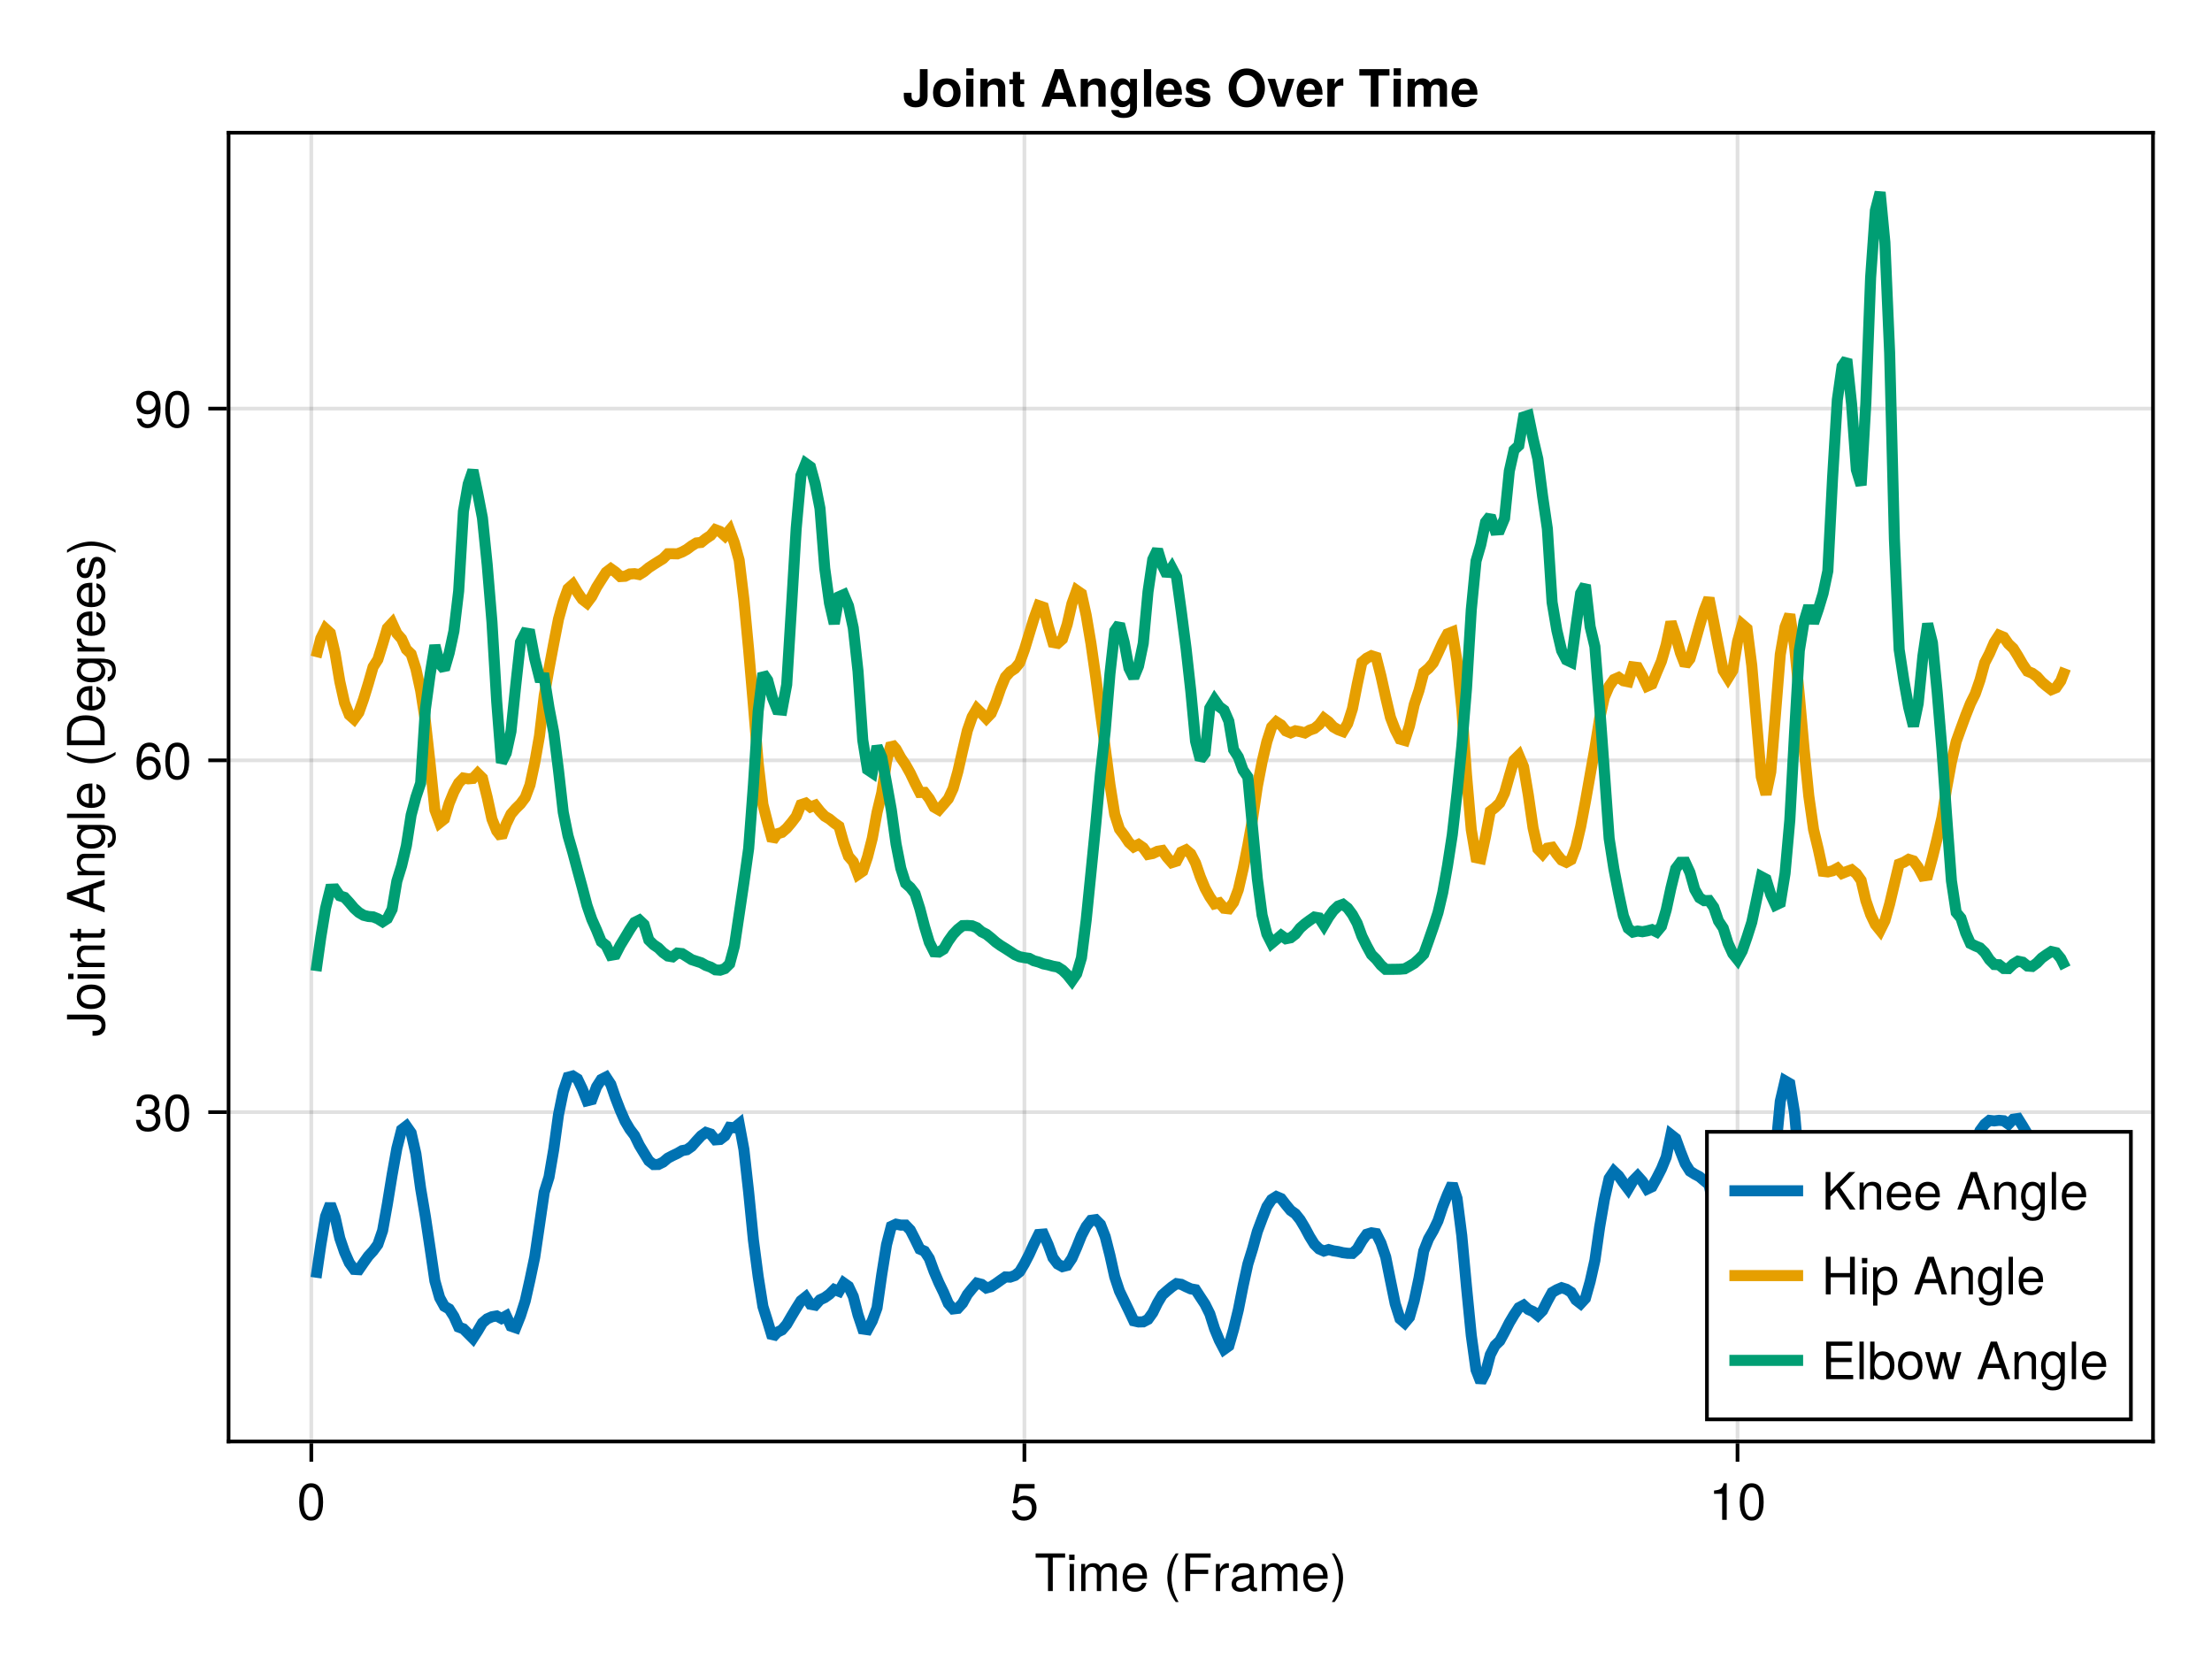<?xml version="1.0" encoding="UTF-8"?>
<svg xmlns="http://www.w3.org/2000/svg" xmlns:xlink="http://www.w3.org/1999/xlink" width="600" height="450" viewBox="0 0 600 450">
<defs>
<g>
<g id="glyph-0-0-25dba110">
<path d="M 8.297 -9.062 C 8.297 -9.062 4.953 -9.062 4.953 -9.062 C 4.953 -9.062 4.953 0 4.953 0 C 4.953 0 3.656 0 3.656 0 C 3.656 0 3.656 -9.062 3.656 -9.062 C 3.656 -9.062 0.297 -9.062 0.297 -9.062 C 0.297 -9.062 0.297 -10.203 0.297 -10.203 C 0.297 -10.203 8.297 -10.203 8.297 -10.203 C 8.297 -10.203 8.297 -9.062 8.297 -9.062 Z M 8.297 -9.062 "/>
</g>
<g id="glyph-0-1-25dba110">
<path d="M 2.141 0 C 2.141 0 0.984 0 0.984 0 C 0.984 0 0.984 -7.344 0.984 -7.344 C 0.984 -7.344 2.141 -7.344 2.141 -7.344 C 2.141 -7.344 2.141 0 2.141 0 Z M 2.297 -8.438 C 2.297 -8.438 0.844 -8.438 0.844 -8.438 C 0.844 -8.438 0.844 -9.891 0.844 -9.891 C 0.844 -9.891 2.297 -9.891 2.297 -9.891 C 2.297 -9.891 2.297 -8.438 2.297 -8.438 Z M 2.297 -8.438 "/>
</g>
<g id="glyph-0-2-25dba110">
<path d="M 10.641 0 C 10.641 0 9.484 0 9.484 0 C 9.484 0 9.484 -5.047 9.484 -5.047 C 9.484 -5.984 8.984 -6.531 8.141 -6.531 C 7.188 -6.531 6.391 -5.672 6.391 -4.609 C 6.391 -4.609 6.391 0 6.391 0 C 6.391 0 5.234 0 5.234 0 C 5.234 0 5.234 -5.047 5.234 -5.047 C 5.234 -5.984 4.75 -6.531 3.875 -6.531 C 2.922 -6.531 2.156 -5.672 2.156 -4.609 C 2.156 -4.609 2.156 0 2.156 0 C 2.156 0 1 0 1 0 C 1 0 1 -7.344 1 -7.344 C 1 -7.344 2.062 -7.344 2.062 -7.344 C 2.062 -7.344 2.062 -6.297 2.062 -6.297 C 2.688 -7.188 3.328 -7.547 4.312 -7.547 C 5.266 -7.547 5.859 -7.203 6.281 -6.422 C 6.969 -7.25 7.562 -7.547 8.547 -7.547 C 9.906 -7.547 10.641 -6.812 10.641 -5.5 C 10.641 -5.5 10.641 0 10.641 0 Z M 10.641 0 "/>
</g>
<g id="glyph-0-3-25dba110">
<path d="M 7.188 -3.328 C 7.188 -3.328 1.781 -3.328 1.781 -3.328 C 1.812 -1.656 2.719 -0.875 3.938 -0.875 C 4.875 -0.875 5.531 -1.266 5.859 -2.219 C 5.859 -2.219 7.031 -2.219 7.031 -2.219 C 6.734 -0.734 5.578 0.203 3.891 0.203 C 1.828 0.203 0.562 -1.219 0.562 -3.625 C 0.562 -6.031 1.875 -7.547 3.922 -7.547 C 5.297 -7.547 6.406 -6.812 6.891 -5.609 C 7.094 -5.062 7.188 -4.391 7.188 -3.328 Z M 5.938 -4.375 C 5.938 -5.516 5.047 -6.469 3.906 -6.469 C 2.734 -6.469 1.906 -5.594 1.812 -4.281 C 1.812 -4.281 5.922 -4.281 5.922 -4.281 C 5.938 -4.312 5.938 -4.375 5.938 -4.375 Z M 5.938 -4.375 "/>
</g>
<g id="glyph-0-4-25dba110">
</g>
<g id="glyph-0-5-25dba110">
<path d="M 4.078 2.969 C 4.078 2.969 3.297 2.969 3.297 2.969 C 1.906 1.141 1.016 -1.406 1.016 -3.625 C 1.016 -5.828 1.906 -8.375 3.297 -10.203 C 3.297 -10.203 4.078 -10.203 4.078 -10.203 C 2.844 -8.219 2.156 -5.859 2.156 -3.625 C 2.156 -1.391 2.844 0.969 4.078 2.969 Z M 4.078 2.969 "/>
</g>
<g id="glyph-0-6-25dba110">
<path d="M 7.484 -0.031 C 7.109 0.062 6.938 0.094 6.688 0.094 C 6.125 0.094 5.609 -0.312 5.484 -0.875 C 4.844 -0.188 3.938 0.203 3 0.203 C 1.516 0.203 0.594 -0.578 0.594 -1.906 C 0.594 -2.797 1.016 -3.453 1.875 -3.812 C 2.328 -3.984 2.578 -4.047 4.234 -4.25 C 5.156 -4.375 5.453 -4.578 5.453 -5.062 C 5.453 -5.062 5.453 -5.375 5.453 -5.375 C 5.453 -6.078 4.859 -6.469 3.812 -6.469 C 2.719 -6.469 2.188 -6.062 2.094 -5.172 C 2.094 -5.172 0.906 -5.172 0.906 -5.172 C 0.984 -6.859 2.078 -7.547 3.844 -7.547 C 5.656 -7.547 6.609 -6.844 6.609 -5.547 C 6.609 -5.547 6.609 -1.453 6.609 -1.453 C 6.609 -1.094 6.828 -0.875 7.234 -0.875 C 7.312 -0.875 7.359 -0.875 7.484 -0.906 C 7.484 -0.906 7.484 -0.031 7.484 -0.031 Z M 5.453 -2.531 C 5.453 -2.531 5.453 -3.625 5.453 -3.625 C 5.047 -3.438 4.797 -3.391 3.562 -3.219 C 2.328 -3.031 1.812 -2.703 1.812 -1.938 C 1.812 -1.141 2.344 -0.812 3.25 -0.812 C 4.375 -0.812 5.453 -1.484 5.453 -2.531 Z M 5.453 -2.531 "/>
</g>
<g id="glyph-0-7-25dba110">
<path d="M 3.578 -3.609 C 3.578 -1.406 2.703 1.141 1.297 2.969 C 1.297 2.969 0.531 2.969 0.531 2.969 C 1.766 0.984 2.453 -1.391 2.453 -3.609 C 2.453 -5.859 1.766 -8.203 0.531 -10.203 C 0.531 -10.203 1.297 -10.203 1.297 -10.203 C 2.703 -8.375 3.578 -5.828 3.578 -3.609 Z M 3.578 -3.609 "/>
</g>
<g id="glyph-0-8-25dba110">
<path d="M 7.094 -4.781 C 7.094 -1.516 5.953 0.203 3.844 0.203 C 1.719 0.203 0.609 -1.516 0.609 -4.859 C 0.609 -8.188 1.703 -9.922 3.844 -9.922 C 6 -9.922 7.094 -8.219 7.094 -4.781 Z M 5.844 -4.891 C 5.844 -7.547 5.188 -8.828 3.844 -8.828 C 2.516 -8.828 1.859 -7.562 1.859 -4.844 C 1.859 -2.125 2.516 -0.812 3.828 -0.812 C 5.188 -0.812 5.844 -2.078 5.844 -4.891 Z M 5.844 -4.891 "/>
</g>
<g id="glyph-0-9-25dba110">
<path d="M 7.188 -3.297 C 7.188 -1.188 5.781 0.203 3.781 0.203 C 2.016 0.203 0.891 -0.578 0.484 -2.547 C 0.484 -2.547 1.719 -2.547 1.719 -2.547 C 2.016 -1.422 2.672 -0.875 3.75 -0.875 C 5.094 -0.875 5.922 -1.688 5.922 -3.125 C 5.922 -4.594 5.078 -5.453 3.75 -5.453 C 2.984 -5.453 2.5 -5.203 1.938 -4.516 C 1.938 -4.516 0.797 -4.516 0.797 -4.516 C 0.797 -4.516 1.547 -9.719 1.547 -9.719 C 1.547 -9.719 6.656 -9.719 6.656 -9.719 C 6.656 -9.719 6.656 -8.5 6.656 -8.5 C 6.656 -8.5 2.531 -8.5 2.531 -8.5 C 2.531 -8.5 2.141 -5.938 2.141 -5.938 C 2.719 -6.359 3.281 -6.531 3.969 -6.531 C 5.875 -6.531 7.188 -5.25 7.188 -3.297 Z M 7.188 -3.297 "/>
</g>
<g id="glyph-0-10-25dba110">
<path d="M 6.812 0 C 6.812 0 5.656 0 5.656 0 C 5.656 0 5.656 -5.078 5.656 -5.078 C 5.656 -5.969 5.062 -6.531 4.141 -6.531 C 2.953 -6.531 2.141 -5.547 2.141 -4.047 C 2.141 -4.047 2.141 0 2.141 0 C 2.141 0 0.984 0 0.984 0 C 0.984 0 0.984 -7.344 0.984 -7.344 C 0.984 -7.344 2.062 -7.344 2.062 -7.344 C 2.062 -7.344 2.062 -6.109 2.062 -6.109 C 2.703 -7.125 3.406 -7.547 4.5 -7.547 C 5.906 -7.547 6.812 -6.766 6.812 -5.547 C 6.812 -5.547 6.812 0 6.812 0 Z M 6.812 0 "/>
</g>
<g id="glyph-0-11-25dba110">
<path d="M 9.141 0 C 9.141 0 7.688 0 7.688 0 C 7.688 0 6.641 -3.062 6.641 -3.062 C 6.641 -3.062 2.703 -3.062 2.703 -3.062 C 2.703 -3.062 1.625 0 1.625 0 C 1.625 0 0.234 0 0.234 0 C 0.234 0 3.875 -10.203 3.875 -10.203 C 3.875 -10.203 5.562 -10.203 5.562 -10.203 C 5.562 -10.203 9.141 0 9.141 0 Z M 6.266 -4.156 C 6.266 -4.156 4.703 -8.812 4.703 -8.812 C 4.703 -8.812 3.031 -4.156 3.031 -4.156 C 3.031 -4.156 6.266 -4.156 6.266 -4.156 Z M 6.266 -4.156 "/>
</g>
<g id="glyph-0-12-25dba110">
<path d="M 6.844 -1.203 C 6.844 2.031 5.859 3.047 3.562 3.047 C 1.844 3.047 0.766 2.219 0.641 0.844 C 0.641 0.844 1.828 0.844 1.828 0.844 C 1.969 1.734 2.688 2.078 3.609 2.078 C 4.969 2.078 5.766 1.328 5.766 -0.609 C 5.766 -0.609 5.766 -1.109 5.766 -1.109 C 5 -0.188 4.359 0.203 3.438 0.203 C 1.703 0.203 0.406 -1.281 0.406 -3.594 C 0.406 -5.984 1.672 -7.547 3.531 -7.547 C 4.469 -7.547 5.188 -7.141 5.766 -6.266 C 5.766 -6.266 5.766 -7.344 5.766 -7.344 C 5.766 -7.344 6.844 -7.344 6.844 -7.344 C 6.844 -7.344 6.844 -1.203 6.844 -1.203 Z M 5.656 -3.625 C 5.656 -5.406 4.906 -6.469 3.656 -6.469 C 2.406 -6.469 1.625 -5.438 1.625 -3.672 C 1.625 -1.891 2.391 -0.875 3.672 -0.875 C 4.906 -0.875 5.656 -1.875 5.656 -3.625 Z M 5.656 -3.625 "/>
</g>
<g id="glyph-0-13-25dba110">
<path d="M 2.109 0 C 2.109 0 0.953 0 0.953 0 C 0.953 0 0.953 -10.203 0.953 -10.203 C 0.953 -10.203 2.109 -10.203 2.109 -10.203 C 2.109 -10.203 2.109 0 2.109 0 Z M 2.109 0 "/>
</g>
<g id="glyph-0-14-25dba110">
<path d="M 7.328 -3.594 C 7.328 -1.266 6.078 0.203 4.188 0.203 C 3.234 0.203 2.547 -0.125 1.938 -0.875 C 1.938 -0.875 1.938 3.047 1.938 3.047 C 1.938 3.047 0.766 3.047 0.766 3.047 C 0.766 3.047 0.766 -7.344 0.766 -7.344 C 0.766 -7.344 1.828 -7.344 1.828 -7.344 C 1.828 -7.344 1.828 -6.234 1.828 -6.234 C 2.375 -7.094 3.172 -7.547 4.172 -7.547 C 6.125 -7.547 7.328 -6.062 7.328 -3.594 Z M 6.109 -3.625 C 6.109 -5.375 5.266 -6.453 3.969 -6.453 C 2.75 -6.453 1.938 -5.328 1.938 -3.609 C 1.938 -1.891 2.75 -0.875 3.969 -0.875 C 5.25 -0.875 6.109 -1.953 6.109 -3.625 Z M 6.109 -3.625 "/>
</g>
<g id="glyph-0-15-25dba110">
<path d="M 7.141 -3.609 C 7.141 -1.203 5.875 0.203 3.828 0.203 C 1.734 0.203 0.5 -1.203 0.5 -3.672 C 0.5 -6.125 1.75 -7.547 3.812 -7.547 C 5.922 -7.547 7.141 -6.141 7.141 -3.609 Z M 5.922 -3.625 C 5.922 -5.453 5.141 -6.469 3.828 -6.469 C 2.516 -6.469 1.719 -5.438 1.719 -3.672 C 1.719 -1.891 2.516 -0.875 3.828 -0.875 C 5.109 -0.875 5.922 -1.906 5.922 -3.625 Z M 5.922 -3.625 "/>
</g>
<g id="glyph-1-0-25dba110">
<path d="M 8.109 -9.062 C 8.109 -9.062 2.562 -9.062 2.562 -9.062 C 2.562 -9.062 2.562 -5.797 2.562 -5.797 C 2.562 -5.797 7.438 -5.797 7.438 -5.797 C 7.438 -5.797 7.438 -4.641 7.438 -4.641 C 7.438 -4.641 2.562 -4.641 2.562 -4.641 C 2.562 -4.641 2.562 0 2.562 0 C 2.562 0 1.266 0 1.266 0 C 1.266 0 1.266 -10.203 1.266 -10.203 C 1.266 -10.203 8.109 -10.203 8.109 -10.203 C 8.109 -10.203 8.109 -9.062 8.109 -9.062 Z M 8.109 -9.062 "/>
</g>
<g id="glyph-1-1-25dba110">
<path d="M 4.859 0 C 4.859 0 3.625 0 3.625 0 C 3.625 0 3.625 -7.062 3.625 -7.062 C 3.625 -7.062 1.422 -7.062 1.422 -7.062 C 1.422 -7.062 1.422 -7.953 1.422 -7.953 C 3.328 -8.188 3.609 -8.406 4.047 -9.922 C 4.047 -9.922 4.859 -9.922 4.859 -9.922 C 4.859 -9.922 4.859 0 4.859 0 Z M 4.859 0 "/>
</g>
<g id="glyph-1-2-25dba110">
<path d="M 9.219 0 C 9.219 0 7.672 0 7.672 0 C 7.672 0 4.078 -5.234 4.078 -5.234 C 4.078 -5.234 2.406 -3.562 2.406 -3.562 C 2.406 -3.562 2.406 0 2.406 0 C 2.406 0 1.109 0 1.109 0 C 1.109 0 1.109 -10.203 1.109 -10.203 C 1.109 -10.203 2.406 -10.203 2.406 -10.203 C 2.406 -10.203 2.406 -5.047 2.406 -5.047 C 2.406 -5.047 7.484 -10.203 7.484 -10.203 C 7.484 -10.203 9.172 -10.203 9.172 -10.203 C 9.172 -10.203 5.016 -6.047 5.016 -6.047 C 5.016 -6.047 9.219 0 9.219 0 Z M 9.219 0 "/>
</g>
<g id="glyph-1-3-25dba110">
<path d="M 7.188 -3.328 C 7.188 -3.328 1.781 -3.328 1.781 -3.328 C 1.812 -1.656 2.719 -0.875 3.938 -0.875 C 4.875 -0.875 5.531 -1.266 5.859 -2.219 C 5.859 -2.219 7.031 -2.219 7.031 -2.219 C 6.734 -0.734 5.578 0.203 3.891 0.203 C 1.828 0.203 0.562 -1.219 0.562 -3.625 C 0.562 -6.031 1.875 -7.547 3.922 -7.547 C 5.297 -7.547 6.406 -6.812 6.891 -5.609 C 7.094 -5.062 7.188 -4.391 7.188 -3.328 Z M 5.938 -4.375 C 5.938 -5.516 5.047 -6.469 3.906 -6.469 C 2.734 -6.469 1.906 -5.594 1.812 -4.281 C 1.812 -4.281 5.922 -4.281 5.922 -4.281 C 5.938 -4.312 5.938 -4.375 5.938 -4.375 Z M 5.938 -4.375 "/>
</g>
<g id="glyph-1-4-25dba110">
<path d="M 8.578 0 C 8.578 0 1.266 0 1.266 0 C 1.266 0 1.266 -10.203 1.266 -10.203 C 1.266 -10.203 8.328 -10.203 8.328 -10.203 C 8.328 -10.203 8.328 -9.062 8.328 -9.062 C 8.328 -9.062 2.562 -9.062 2.562 -9.062 C 2.562 -9.062 2.562 -5.797 2.562 -5.797 C 2.562 -5.797 8.125 -5.797 8.125 -5.797 C 8.125 -5.797 8.125 -4.641 8.125 -4.641 C 8.125 -4.641 2.562 -4.641 2.562 -4.641 C 2.562 -4.641 2.562 -1.141 2.562 -1.141 C 2.562 -1.141 8.578 -1.141 8.578 -1.141 C 8.578 -1.141 8.578 0 8.578 0 Z M 8.578 0 "/>
</g>
<g id="glyph-2-0-25dba110">
<path d="M 4.5 -6.312 C 2.688 -6.281 2.141 -5.453 2.141 -3.812 C 2.141 -3.812 2.141 0 2.141 0 C 2.141 0 0.984 0 0.984 0 C 0.984 0 0.984 -7.344 0.984 -7.344 C 0.984 -7.344 2.047 -7.344 2.047 -7.344 C 2.047 -7.344 2.047 -6 2.047 -6 C 2.719 -7.094 3.297 -7.547 4.047 -7.547 C 4.203 -7.547 4.297 -7.531 4.5 -7.5 C 4.5 -7.5 4.5 -6.312 4.5 -6.312 Z M 4.5 -6.312 "/>
</g>
<g id="glyph-2-1-25dba110">
<path d="M 9.016 0 C 9.016 0 7.719 0 7.719 0 C 7.719 0 7.719 -4.641 7.719 -4.641 C 7.719 -4.641 2.469 -4.641 2.469 -4.641 C 2.469 -4.641 2.469 0 2.469 0 C 2.469 0 1.156 0 1.156 0 C 1.156 0 1.156 -10.203 1.156 -10.203 C 1.156 -10.203 2.469 -10.203 2.469 -10.203 C 2.469 -10.203 2.469 -5.797 2.469 -5.797 C 2.469 -5.797 7.719 -5.797 7.719 -5.797 C 7.719 -5.797 7.719 -10.203 7.719 -10.203 C 7.719 -10.203 9.016 -10.203 9.016 -10.203 C 9.016 -10.203 9.016 0 9.016 0 Z M 9.016 0 "/>
</g>
<g id="glyph-2-2-25dba110">
<path d="M 2.141 0 C 2.141 0 0.984 0 0.984 0 C 0.984 0 0.984 -7.344 0.984 -7.344 C 0.984 -7.344 2.141 -7.344 2.141 -7.344 C 2.141 -7.344 2.141 0 2.141 0 Z M 2.297 -8.438 C 2.297 -8.438 0.844 -8.438 0.844 -8.438 C 0.844 -8.438 0.844 -9.891 0.844 -9.891 C 0.844 -9.891 2.297 -9.891 2.297 -9.891 C 2.297 -9.891 2.297 -8.438 2.297 -8.438 Z M 2.297 -8.438 "/>
</g>
<g id="glyph-2-3-25dba110">
<path d="M 7.328 -3.75 C 7.328 -1.375 6.062 0.203 4.125 0.203 C 3.109 0.203 2.359 -0.203 1.812 -1.047 C 1.812 -1.047 1.812 0 1.812 0 C 1.812 0 0.75 0 0.75 0 C 0.75 0 0.75 -10.203 0.75 -10.203 C 0.75 -10.203 1.922 -10.203 1.922 -10.203 C 1.922 -10.203 1.922 -6.344 1.922 -6.344 C 2.469 -7.172 3.172 -7.547 4.188 -7.547 C 6.125 -7.547 7.328 -6.125 7.328 -3.75 Z M 6.109 -3.688 C 6.109 -5.312 5.266 -6.453 3.969 -6.453 C 2.734 -6.516 1.922 -5.391 1.922 -3.672 C 1.922 -2 2.734 -0.875 3.969 -0.875 C 5.234 -0.875 6.109 -2.016 6.109 -3.688 Z M 6.109 -3.688 "/>
</g>
<g id="glyph-3-0-25dba110">
<path d="M -2.625 -5.969 C -0.859 -5.969 0.25 -4.859 0.25 -3.078 C 0.25 -1.297 -0.797 -0.266 -2.453 -0.266 C -2.453 -0.266 -3.281 -0.266 -3.281 -0.266 C -3.281 -0.266 -3.281 -1.562 -3.281 -1.562 C -3.281 -1.562 -2.688 -1.562 -2.688 -1.562 C -1.5 -1.562 -0.844 -2.109 -0.844 -3.094 C -0.844 -4.094 -1.406 -4.656 -3.094 -4.656 C -3.094 -4.656 -10.203 -4.656 -10.203 -4.656 C -10.203 -4.656 -10.203 -5.969 -10.203 -5.969 C -10.203 -5.969 -2.625 -5.969 -2.625 -5.969 Z M -2.625 -5.969 "/>
</g>
<g id="glyph-4-0-25dba110">
<path d="M -3.609 -7.141 C -1.203 -7.141 0.203 -5.875 0.203 -3.828 C 0.203 -1.734 -1.203 -0.5 -3.672 -0.5 C -6.125 -0.5 -7.547 -1.75 -7.547 -3.812 C -7.547 -5.922 -6.141 -7.141 -3.609 -7.141 Z M -3.625 -5.922 C -5.453 -5.922 -6.469 -5.141 -6.469 -3.828 C -6.469 -2.516 -5.438 -1.719 -3.672 -1.719 C -1.891 -1.719 -0.875 -2.516 -0.875 -3.828 C -0.875 -5.109 -1.906 -5.922 -3.625 -5.922 Z M -3.625 -5.922 "/>
</g>
<g id="glyph-4-1-25dba110">
<path d="M 0 -2.141 C 0 -2.141 0 -0.984 0 -0.984 C 0 -0.984 -7.344 -0.984 -7.344 -0.984 C -7.344 -0.984 -7.344 -2.141 -7.344 -2.141 C -7.344 -2.141 0 -2.141 0 -2.141 Z M -8.438 -2.297 C -8.438 -2.297 -8.438 -0.844 -8.438 -0.844 C -8.438 -0.844 -9.891 -0.844 -9.891 -0.844 C -9.891 -0.844 -9.891 -2.297 -9.891 -2.297 C -9.891 -2.297 -8.438 -2.297 -8.438 -2.297 Z M -8.438 -2.297 "/>
</g>
<g id="glyph-4-2-25dba110">
<path d="M 0 -6.812 C 0 -6.812 0 -5.656 0 -5.656 C 0 -5.656 -5.078 -5.656 -5.078 -5.656 C -5.969 -5.656 -6.531 -5.062 -6.531 -4.141 C -6.531 -2.953 -5.547 -2.141 -4.047 -2.141 C -4.047 -2.141 0 -2.141 0 -2.141 C 0 -2.141 0 -0.984 0 -0.984 C 0 -0.984 -7.344 -0.984 -7.344 -0.984 C -7.344 -0.984 -7.344 -2.062 -7.344 -2.062 C -7.344 -2.062 -6.109 -2.062 -6.109 -2.062 C -7.125 -2.703 -7.547 -3.406 -7.547 -4.5 C -7.547 -5.906 -6.766 -6.812 -5.547 -6.812 C -5.547 -6.812 0 -6.812 0 -6.812 Z M 0 -6.812 "/>
</g>
<g id="glyph-4-3-25dba110">
<path d="M 0 -3.562 C 0.062 -3.156 0.094 -2.891 0.094 -2.609 C 0.094 -1.688 -0.328 -1.188 -1.062 -1.188 C -1.062 -1.188 -6.391 -1.188 -6.391 -1.188 C -6.391 -1.188 -6.391 -0.203 -6.391 -0.203 C -6.391 -0.203 -7.344 -0.203 -7.344 -0.203 C -7.344 -0.203 -7.344 -1.188 -7.344 -1.188 C -7.344 -1.188 -9.359 -1.188 -9.359 -1.188 C -9.359 -1.188 -9.359 -2.359 -9.359 -2.359 C -9.359 -2.359 -7.344 -2.359 -7.344 -2.359 C -7.344 -2.359 -7.344 -3.562 -7.344 -3.562 C -7.344 -3.562 -6.391 -3.562 -6.391 -3.562 C -6.391 -3.562 -6.391 -2.359 -6.391 -2.359 C -6.391 -2.359 -1.578 -2.359 -1.578 -2.359 C -1.062 -2.359 -0.922 -2.484 -0.922 -3 C -0.922 -3.219 -0.938 -3.406 -0.984 -3.562 C -0.984 -3.562 0 -3.562 0 -3.562 Z M 0 -3.562 "/>
</g>
<g id="glyph-5-0-25dba110">
</g>
<g id="glyph-6-0-25dba110">
<path d="M 0 -9.141 C 0 -9.141 0 -7.688 0 -7.688 C 0 -7.688 -3.062 -6.641 -3.062 -6.641 C -3.062 -6.641 -3.062 -2.703 -3.062 -2.703 C -3.062 -2.703 0 -1.625 0 -1.625 C 0 -1.625 0 -0.234 0 -0.234 C 0 -0.234 -10.203 -3.875 -10.203 -3.875 C -10.203 -3.875 -10.203 -5.562 -10.203 -5.562 C -10.203 -5.562 0 -9.141 0 -9.141 Z M -4.156 -6.266 C -4.156 -6.266 -8.812 -4.703 -8.812 -4.703 C -8.812 -4.703 -4.156 -3.031 -4.156 -3.031 C -4.156 -3.031 -4.156 -6.266 -4.156 -6.266 Z M -4.156 -6.266 "/>
</g>
<g id="glyph-7-0-25dba110">
<path d="M 0 -6.812 C 0 -6.812 0 -5.656 0 -5.656 C 0 -5.656 -5.078 -5.656 -5.078 -5.656 C -5.969 -5.656 -6.531 -5.062 -6.531 -4.141 C -6.531 -2.953 -5.547 -2.141 -4.047 -2.141 C -4.047 -2.141 0 -2.141 0 -2.141 C 0 -2.141 0 -0.984 0 -0.984 C 0 -0.984 -7.344 -0.984 -7.344 -0.984 C -7.344 -0.984 -7.344 -2.062 -7.344 -2.062 C -7.344 -2.062 -6.109 -2.062 -6.109 -2.062 C -7.125 -2.703 -7.547 -3.406 -7.547 -4.5 C -7.547 -5.906 -6.766 -6.812 -5.547 -6.812 C -5.547 -6.812 0 -6.812 0 -6.812 Z M 0 -6.812 "/>
</g>
<g id="glyph-7-1-25dba110">
<path d="M -3.328 -7.188 C -3.328 -7.188 -3.328 -1.781 -3.328 -1.781 C -1.656 -1.812 -0.875 -2.719 -0.875 -3.938 C -0.875 -4.875 -1.266 -5.531 -2.219 -5.859 C -2.219 -5.859 -2.219 -7.031 -2.219 -7.031 C -0.734 -6.734 0.203 -5.578 0.203 -3.891 C 0.203 -1.828 -1.219 -0.562 -3.625 -0.562 C -6.031 -0.562 -7.547 -1.875 -7.547 -3.922 C -7.547 -5.297 -6.812 -6.406 -5.609 -6.891 C -5.062 -7.094 -4.391 -7.188 -3.328 -7.188 Z M -4.375 -5.938 C -5.516 -5.938 -6.469 -5.047 -6.469 -3.906 C -6.469 -2.734 -5.594 -1.906 -4.281 -1.812 C -4.281 -1.812 -4.281 -5.922 -4.281 -5.922 C -4.312 -5.938 -4.375 -5.938 -4.375 -5.938 Z M -4.375 -5.938 "/>
</g>
<g id="glyph-7-2-25dba110">
</g>
<g id="glyph-7-3-25dba110">
<path d="M 2.969 -4.078 C 2.969 -4.078 2.969 -3.297 2.969 -3.297 C 1.141 -1.906 -1.406 -1.016 -3.625 -1.016 C -5.828 -1.016 -8.375 -1.906 -10.203 -3.297 C -10.203 -3.297 -10.203 -4.078 -10.203 -4.078 C -8.219 -2.844 -5.859 -2.156 -3.625 -2.156 C -1.391 -2.156 0.969 -2.844 2.969 -4.078 Z M 2.969 -4.078 "/>
</g>
<g id="glyph-7-4-25dba110">
<path d="M -5.109 -9.344 C -1.938 -9.344 0 -7.75 0 -5.188 C 0 -5.188 0 -1.25 0 -1.25 C 0 -1.25 -10.203 -1.25 -10.203 -1.25 C -10.203 -1.25 -10.203 -5.188 -10.203 -5.188 C -10.203 -7.766 -8.281 -9.344 -5.109 -9.344 Z M -5.094 -8.031 C -7.703 -8.031 -9.062 -6.969 -9.062 -4.953 C -9.062 -4.953 -9.062 -2.547 -9.062 -2.547 C -9.062 -2.547 -1.141 -2.547 -1.141 -2.547 C -1.141 -2.547 -1.141 -4.953 -1.141 -4.953 C -1.141 -6.969 -2.516 -8.031 -5.094 -8.031 Z M -5.094 -8.031 "/>
</g>
<g id="glyph-7-5-25dba110">
<path d="M -1.203 -6.844 C 2.031 -6.844 3.047 -5.859 3.047 -3.562 C 3.047 -1.844 2.219 -0.766 0.844 -0.641 C 0.844 -0.641 0.844 -1.828 0.844 -1.828 C 1.734 -1.969 2.078 -2.688 2.078 -3.609 C 2.078 -4.969 1.328 -5.766 -0.609 -5.766 C -0.609 -5.766 -1.109 -5.766 -1.109 -5.766 C -0.188 -5 0.203 -4.359 0.203 -3.438 C 0.203 -1.703 -1.281 -0.406 -3.594 -0.406 C -5.984 -0.406 -7.547 -1.672 -7.547 -3.531 C -7.547 -4.469 -7.141 -5.188 -6.266 -5.766 C -6.266 -5.766 -7.344 -5.766 -7.344 -5.766 C -7.344 -5.766 -7.344 -6.844 -7.344 -6.844 C -7.344 -6.844 -1.203 -6.844 -1.203 -6.844 Z M -3.625 -5.656 C -5.406 -5.656 -6.469 -4.906 -6.469 -3.656 C -6.469 -2.406 -5.438 -1.625 -3.672 -1.625 C -1.891 -1.625 -0.875 -2.391 -0.875 -3.672 C -0.875 -4.906 -1.875 -5.656 -3.625 -5.656 Z M -3.625 -5.656 "/>
</g>
<g id="glyph-8-0-25dba110">
<path d="M -1.203 -6.844 C 2.031 -6.844 3.047 -5.859 3.047 -3.562 C 3.047 -1.844 2.219 -0.766 0.844 -0.641 C 0.844 -0.641 0.844 -1.828 0.844 -1.828 C 1.734 -1.969 2.078 -2.688 2.078 -3.609 C 2.078 -4.969 1.328 -5.766 -0.609 -5.766 C -0.609 -5.766 -1.109 -5.766 -1.109 -5.766 C -0.188 -5 0.203 -4.359 0.203 -3.438 C 0.203 -1.703 -1.281 -0.406 -3.594 -0.406 C -5.984 -0.406 -7.547 -1.672 -7.547 -3.531 C -7.547 -4.469 -7.141 -5.188 -6.266 -5.766 C -6.266 -5.766 -7.344 -5.766 -7.344 -5.766 C -7.344 -5.766 -7.344 -6.844 -7.344 -6.844 C -7.344 -6.844 -1.203 -6.844 -1.203 -6.844 Z M -3.625 -5.656 C -5.406 -5.656 -6.469 -4.906 -6.469 -3.656 C -6.469 -2.406 -5.438 -1.625 -3.672 -1.625 C -1.891 -1.625 -0.875 -2.391 -0.875 -3.672 C -0.875 -4.906 -1.875 -5.656 -3.625 -5.656 Z M -3.625 -5.656 "/>
</g>
<g id="glyph-8-1-25dba110">
<path d="M 0 -2.109 C 0 -2.109 0 -0.953 0 -0.953 C 0 -0.953 -10.203 -0.953 -10.203 -0.953 C -10.203 -0.953 -10.203 -2.109 -10.203 -2.109 C -10.203 -2.109 0 -2.109 0 -2.109 Z M 0 -2.109 "/>
</g>
<g id="glyph-8-2-25dba110">
<path d="M -3.328 -7.188 C -3.328 -7.188 -3.328 -1.781 -3.328 -1.781 C -1.656 -1.812 -0.875 -2.719 -0.875 -3.938 C -0.875 -4.875 -1.266 -5.531 -2.219 -5.859 C -2.219 -5.859 -2.219 -7.031 -2.219 -7.031 C -0.734 -6.734 0.203 -5.578 0.203 -3.891 C 0.203 -1.828 -1.219 -0.562 -3.625 -0.562 C -6.031 -0.562 -7.547 -1.875 -7.547 -3.922 C -7.547 -5.297 -6.812 -6.406 -5.609 -6.891 C -5.062 -7.094 -4.391 -7.188 -3.328 -7.188 Z M -4.375 -5.938 C -5.516 -5.938 -6.469 -5.047 -6.469 -3.906 C -6.469 -2.734 -5.594 -1.906 -4.281 -1.812 C -4.281 -1.812 -4.281 -5.922 -4.281 -5.922 C -4.312 -5.938 -4.375 -5.938 -4.375 -5.938 Z M -4.375 -5.938 "/>
</g>
<g id="glyph-9-0-25dba110">
<path d="M -6.312 -4.5 C -6.281 -2.688 -5.453 -2.141 -3.812 -2.141 C -3.812 -2.141 0 -2.141 0 -2.141 C 0 -2.141 0 -0.984 0 -0.984 C 0 -0.984 -7.344 -0.984 -7.344 -0.984 C -7.344 -0.984 -7.344 -2.047 -7.344 -2.047 C -7.344 -2.047 -6 -2.047 -6 -2.047 C -7.094 -2.719 -7.547 -3.297 -7.547 -4.047 C -7.547 -4.203 -7.531 -4.297 -7.5 -4.5 C -7.5 -4.5 -6.312 -4.5 -6.312 -4.5 Z M -6.312 -4.5 "/>
</g>
<g id="glyph-9-1-25dba110">
<path d="M -2.062 -6.422 C -0.641 -6.422 0.203 -5.25 0.203 -3.406 C 0.203 -1.484 -0.547 -0.531 -2.234 -0.469 C -2.234 -0.469 -2.234 -1.703 -2.234 -1.703 C -1.125 -1.859 -0.875 -2.453 -0.875 -3.5 C -0.875 -4.516 -1.281 -5.203 -1.953 -5.203 C -2.484 -5.203 -2.734 -4.891 -2.922 -4.078 C -2.922 -4.078 -3.188 -2.984 -3.188 -2.984 C -3.609 -1.25 -4.156 -0.656 -5.312 -0.656 C -6.656 -0.656 -7.547 -1.766 -7.547 -3.469 C -7.547 -5.172 -6.734 -6.125 -5.297 -6.125 C -5.297 -6.125 -5.297 -4.906 -5.297 -4.906 C -6.062 -4.875 -6.469 -4.375 -6.469 -3.438 C -6.469 -2.484 -6.031 -1.875 -5.359 -1.875 C -4.844 -1.875 -4.531 -2.281 -4.312 -3.234 C -4.312 -3.234 -4.047 -4.359 -4.047 -4.359 C -3.703 -5.812 -3.156 -6.422 -2.062 -6.422 Z M -2.062 -6.422 "/>
</g>
<g id="glyph-10-0-25dba110">
<path d="M -3.328 -7.188 C -3.328 -7.188 -3.328 -1.781 -3.328 -1.781 C -1.656 -1.812 -0.875 -2.719 -0.875 -3.938 C -0.875 -4.875 -1.266 -5.531 -2.219 -5.859 C -2.219 -5.859 -2.219 -7.031 -2.219 -7.031 C -0.734 -6.734 0.203 -5.578 0.203 -3.891 C 0.203 -1.828 -1.219 -0.562 -3.625 -0.562 C -6.031 -0.562 -7.547 -1.875 -7.547 -3.922 C -7.547 -5.297 -6.812 -6.406 -5.609 -6.891 C -5.062 -7.094 -4.391 -7.188 -3.328 -7.188 Z M -4.375 -5.938 C -5.516 -5.938 -6.469 -5.047 -6.469 -3.906 C -6.469 -2.734 -5.594 -1.906 -4.281 -1.812 C -4.281 -1.812 -4.281 -5.922 -4.281 -5.922 C -4.312 -5.938 -4.375 -5.938 -4.375 -5.938 Z M -4.375 -5.938 "/>
</g>
<g id="glyph-11-0-25dba110">
<path d="M -3.609 -3.578 C -1.406 -3.578 1.141 -2.703 2.969 -1.297 C 2.969 -1.297 2.969 -0.531 2.969 -0.531 C 0.984 -1.766 -1.391 -2.453 -3.609 -2.453 C -5.859 -2.453 -8.203 -1.766 -10.203 -0.531 C -10.203 -0.531 -10.203 -1.297 -10.203 -1.297 C -8.375 -2.703 -5.828 -3.578 -3.609 -3.578 Z M -3.609 -3.578 "/>
</g>
<g id="glyph-12-0-25dba110">
<path d="M 7.078 -2.891 C 7.078 -1.016 5.766 0.203 3.719 0.203 C 1.688 0.203 0.609 -0.781 0.453 -3 C 0.453 -3 1.688 -3 1.688 -3 C 1.766 -1.547 2.422 -0.875 3.766 -0.875 C 5.047 -0.875 5.828 -1.625 5.828 -2.875 C 5.828 -3.969 5.125 -4.625 3.766 -4.625 C 3.766 -4.625 3.094 -4.625 3.094 -4.625 C 3.094 -4.625 3.094 -5.656 3.094 -5.656 C 5.062 -5.656 5.531 -6.094 5.531 -7.156 C 5.531 -8.203 4.875 -8.844 3.781 -8.844 C 2.516 -8.844 1.922 -8.188 1.891 -6.719 C 1.891 -6.719 0.656 -6.719 0.656 -6.719 C 0.703 -8.828 1.766 -9.922 3.766 -9.922 C 5.656 -9.922 6.797 -8.906 6.797 -7.203 C 6.797 -6.203 6.328 -5.562 5.406 -5.188 C 6.594 -4.781 7.078 -4.094 7.078 -2.891 Z M 7.078 -2.891 "/>
</g>
<g id="glyph-12-1-25dba110">
<path d="M 7.188 -3.078 C 7.188 -1.141 5.828 0.203 3.938 0.203 C 1.672 0.203 0.609 -1.422 0.609 -4.516 C 0.609 -7.984 1.844 -9.922 4.156 -9.922 C 5.672 -9.922 6.734 -8.953 6.969 -7.344 C 6.969 -7.344 5.734 -7.344 5.734 -7.344 C 5.547 -8.281 4.938 -8.828 4.078 -8.828 C 2.656 -8.828 1.875 -7.484 1.859 -5.062 C 2.391 -5.797 3.156 -6.172 4.141 -6.172 C 5.922 -6.172 7.188 -4.922 7.188 -3.078 Z M 5.922 -2.984 C 5.922 -4.312 5.188 -5.078 3.984 -5.078 C 2.766 -5.078 1.938 -4.281 1.938 -3.047 C 1.938 -1.781 2.797 -0.875 3.953 -0.875 C 5.078 -0.875 5.922 -1.734 5.922 -2.984 Z M 5.922 -2.984 "/>
</g>
<g id="glyph-12-2-25dba110">
<path d="M 7.125 -5.188 C 7.125 -1.766 5.875 0.203 3.562 0.203 C 2.047 0.203 0.984 -0.75 0.734 -2.375 C 0.734 -2.375 1.969 -2.375 1.969 -2.375 C 2.172 -1.422 2.766 -0.875 3.641 -0.875 C 5.047 -0.875 5.844 -2.219 5.859 -4.641 C 5.203 -3.875 4.516 -3.547 3.578 -3.547 C 1.797 -3.547 0.531 -4.781 0.531 -6.641 C 0.531 -8.578 1.891 -9.922 3.781 -9.922 C 6.047 -9.922 7.125 -8.297 7.125 -5.188 Z M 5.781 -6.656 C 5.781 -7.953 4.906 -8.844 3.766 -8.844 C 2.625 -8.844 1.797 -8 1.797 -6.734 C 1.797 -5.406 2.531 -4.641 3.719 -4.641 C 4.922 -4.641 5.781 -5.453 5.781 -6.656 Z M 5.781 -6.656 "/>
</g>
<g id="glyph-13-0-25dba110">
<path d="M 7.094 -4.781 C 7.094 -1.516 5.953 0.203 3.844 0.203 C 1.719 0.203 0.609 -1.516 0.609 -4.859 C 0.609 -8.188 1.703 -9.922 3.844 -9.922 C 6 -9.922 7.094 -8.219 7.094 -4.781 Z M 5.844 -4.891 C 5.844 -7.547 5.188 -8.828 3.844 -8.828 C 2.516 -8.828 1.859 -7.562 1.859 -4.844 C 1.859 -2.125 2.516 -0.812 3.828 -0.812 C 5.188 -0.812 5.844 -2.078 5.844 -4.891 Z M 5.844 -4.891 "/>
</g>
<g id="glyph-14-0-25dba110">
<path d="M 6.797 -2.812 C 6.797 -0.906 5.609 0.172 3.531 0.172 C 1.625 0.172 0.344 -0.891 0.344 -2.922 C 0.344 -2.922 0.344 -3.781 0.344 -3.781 C 0.344 -3.781 2.438 -3.781 2.438 -3.781 C 2.438 -3.781 2.438 -2.953 2.438 -2.953 C 2.438 -2.016 2.766 -1.625 3.562 -1.625 C 4.297 -1.625 4.703 -2.047 4.703 -2.812 C 4.703 -2.812 4.703 -10.203 4.703 -10.203 C 4.703 -10.203 6.797 -10.203 6.797 -10.203 C 6.797 -10.203 6.797 -2.812 6.797 -2.812 Z M 6.797 -2.812 "/>
</g>
<g id="glyph-14-1-25dba110">
<path d="M 7.969 -3.719 C 7.969 -1.297 6.531 0.125 4.234 0.125 C 1.906 0.125 0.484 -1.281 0.484 -3.781 C 0.484 -6.266 1.906 -7.688 4.219 -7.688 C 6.578 -7.688 7.969 -6.281 7.969 -3.719 Z M 6 -3.75 C 6 -5.234 5.312 -6.109 4.234 -6.109 C 3.156 -6.109 2.453 -5.219 2.453 -3.781 C 2.453 -2.344 3.156 -1.453 4.234 -1.453 C 5.281 -1.453 6 -2.344 6 -3.75 Z M 6 -3.75 "/>
</g>
<g id="glyph-15-0-25dba110">
<path d="M 2.891 0 C 2.891 0 0.938 0 0.938 0 C 0.938 0 0.938 -7.562 0.938 -7.562 C 0.938 -7.562 2.891 -7.562 2.891 -7.562 C 2.891 -7.562 2.891 0 2.891 0 Z M 2.922 -8.469 C 2.922 -8.469 0.969 -8.469 0.969 -8.469 C 0.969 -8.469 0.969 -10.438 0.969 -10.438 C 0.969 -10.438 2.922 -10.438 2.922 -10.438 C 2.922 -10.438 2.922 -8.469 2.922 -8.469 Z M 2.922 -8.469 "/>
</g>
<g id="glyph-15-1-25dba110">
<path d="M 7.641 0 C 7.641 0 5.688 0 5.688 0 C 5.688 0 5.688 -4.656 5.688 -4.656 C 5.688 -5.562 5.266 -6.016 4.422 -6.016 C 3.469 -6.016 2.844 -5.438 2.844 -4.531 C 2.844 -4.531 2.844 0 2.844 0 C 2.844 0 0.875 0 0.875 0 C 0.875 0 0.875 -7.562 0.875 -7.562 C 0.875 -7.562 2.844 -7.562 2.844 -7.562 C 2.844 -7.562 2.844 -6.469 2.844 -6.469 C 3.406 -7.312 4.094 -7.688 5.109 -7.688 C 6.719 -7.688 7.641 -6.734 7.641 -5.062 C 7.641 -5.062 7.641 0 7.641 0 Z M 7.641 0 "/>
</g>
<g id="glyph-15-2-25dba110">
<path d="M 4.219 0 C 3.859 0.016 3.516 0.062 3.078 0.062 C 1.797 0.062 1.156 -0.438 1.156 -1.625 C 1.156 -1.625 1.156 -6.109 1.156 -6.109 C 1.156 -6.109 0.203 -6.109 0.203 -6.109 C 0.203 -6.109 0.203 -7.406 0.203 -7.406 C 0.203 -7.406 1.156 -7.406 1.156 -7.406 C 1.156 -7.406 1.156 -9.438 1.156 -9.438 C 1.156 -9.438 3.125 -9.438 3.125 -9.438 C 3.125 -9.438 3.125 -7.406 3.125 -7.406 C 3.125 -7.406 4.219 -7.406 4.219 -7.406 C 4.219 -7.406 4.219 -6.109 4.219 -6.109 C 4.219 -6.109 3.125 -6.109 3.125 -6.109 C 3.125 -6.109 3.125 -2.156 3.125 -2.156 C 3.125 -1.484 3.25 -1.328 3.766 -1.328 C 3.906 -1.328 4.016 -1.344 4.219 -1.375 C 4.219 -1.375 4.219 0 4.219 0 Z M 4.219 0 "/>
</g>
<g id="glyph-15-3-25dba110">
</g>
<g id="glyph-15-4-25dba110">
<path d="M 9.844 0 C 9.844 0 7.688 0 7.688 0 C 7.688 0 7.016 -2.062 7.016 -2.062 C 7.016 -2.062 3.188 -2.062 3.188 -2.062 C 3.188 -2.062 2.5 0 2.5 0 C 2.5 0 0.359 0 0.359 0 C 0.359 0 3.984 -10.203 3.984 -10.203 C 3.984 -10.203 6.312 -10.203 6.312 -10.203 C 6.312 -10.203 9.844 0 9.844 0 Z M 6.438 -3.812 C 6.438 -3.812 5.109 -7.797 5.109 -7.797 C 5.109 -7.797 3.781 -3.812 3.781 -3.812 C 3.781 -3.812 6.438 -3.812 6.438 -3.812 Z M 6.438 -3.812 "/>
</g>
<g id="glyph-15-5-25dba110">
<path d="M 7.578 0.25 C 7.578 2.031 6.266 3.047 3.969 3.047 C 1.906 3.047 0.656 2.141 0.625 0.906 C 0.625 0.906 2.656 0.906 2.656 0.906 C 2.812 1.484 3.297 1.797 4.047 1.797 C 5.031 1.797 5.719 1.156 5.719 0.25 C 5.719 0.25 5.719 -0.875 5.719 -0.875 C 4.984 -0.141 4.453 0.125 3.562 0.125 C 1.703 0.125 0.469 -1.344 0.469 -3.703 C 0.469 -6.031 1.812 -7.688 3.609 -7.688 C 4.484 -7.688 5.125 -7.297 5.719 -6.391 C 5.719 -6.391 5.719 -7.562 5.719 -7.562 C 5.719 -7.562 7.578 -7.562 7.578 -7.562 C 7.578 -7.562 7.578 0.25 7.578 0.25 Z M 5.734 -3.719 C 5.734 -5.125 5.016 -6.047 4.031 -6.047 C 3.078 -6.047 2.438 -5.156 2.438 -3.719 C 2.438 -2.359 3.078 -1.516 4 -1.516 C 5.031 -1.516 5.734 -2.359 5.734 -3.719 Z M 5.734 -3.719 "/>
</g>
<g id="glyph-15-6-25dba110">
<path d="M 2.891 0 C 2.891 0 0.938 0 0.938 0 C 0.938 0 0.938 -10.203 0.938 -10.203 C 0.938 -10.203 2.891 -10.203 2.891 -10.203 C 2.891 -10.203 2.891 0 2.891 0 Z M 2.891 0 "/>
</g>
<g id="glyph-15-7-25dba110">
<path d="M 7.344 -3.5 C 7.344 -3.5 7.344 -3.266 7.344 -3.266 C 7.344 -3.266 2.266 -3.266 2.266 -3.266 C 2.328 -1.797 2.906 -1.375 3.844 -1.375 C 4.547 -1.375 5.172 -1.578 5.328 -2.125 C 5.328 -2.125 7.266 -2.125 7.266 -2.125 C 6.828 -0.641 5.453 0.125 3.766 0.125 C 1.625 0.125 0.312 -1.266 0.312 -3.688 C 0.312 -6.219 1.641 -7.688 3.812 -7.688 C 6.031 -7.688 7.344 -6.109 7.344 -3.5 Z M 5.312 -4.562 C 5.203 -5.641 4.625 -6.188 3.781 -6.188 C 2.906 -6.188 2.422 -5.609 2.297 -4.562 C 2.297 -4.562 5.312 -4.562 5.312 -4.562 Z M 5.312 -4.562 "/>
</g>
<g id="glyph-15-8-25dba110">
<path d="M 7.281 -2.234 C 7.281 -0.719 6.109 0.125 3.969 0.125 C 1.688 0.125 0.469 -0.734 0.406 -2.391 C 0.406 -2.391 2.328 -2.391 2.328 -2.391 C 2.484 -1.578 2.969 -1.406 3.859 -1.406 C 4.781 -1.406 5.312 -1.594 5.312 -2.062 C 5.312 -2.266 5.156 -2.422 4.656 -2.578 C 4.656 -2.578 2.328 -3.297 2.328 -3.297 C 0.922 -3.734 0.672 -4.234 0.672 -5.172 C 0.672 -6.719 1.859 -7.688 3.781 -7.688 C 5.812 -7.688 7.047 -6.719 7.062 -5.125 C 7.062 -5.125 5.188 -5.125 5.188 -5.125 C 5.172 -5.812 4.703 -6.141 3.766 -6.141 C 3.078 -6.141 2.625 -5.859 2.625 -5.453 C 2.625 -5.141 2.766 -5.016 3.312 -4.859 C 3.312 -4.859 5.797 -4.141 5.797 -4.141 C 6.797 -3.844 7.281 -3.203 7.281 -2.344 C 7.281 -2.344 7.281 -2.234 7.281 -2.234 Z M 7.281 -2.234 "/>
</g>
<g id="glyph-15-9-25dba110">
<path d="M 10.391 -5.047 C 10.391 -2.062 8.438 0.172 5.469 0.172 C 2.484 0.172 0.562 -2.062 0.562 -5.109 C 0.562 -8.031 2.469 -10.375 5.453 -10.375 C 8.438 -10.375 10.391 -8.125 10.391 -5.047 Z M 8.281 -5.047 C 8.281 -7.188 7.203 -8.578 5.469 -8.578 C 3.781 -8.578 2.656 -7.172 2.656 -5.109 C 2.656 -2.969 3.781 -1.625 5.469 -1.625 C 7.156 -1.625 8.281 -2.969 8.281 -5.047 Z M 8.281 -5.047 "/>
</g>
<g id="glyph-15-10-25dba110">
<path d="M 5.188 -5.688 C 4.906 -5.719 4.781 -5.734 4.562 -5.734 C 3.422 -5.734 2.844 -5.172 2.844 -4.016 C 2.844 -4.016 2.844 0 2.844 0 C 2.844 0 0.875 0 0.875 0 C 0.875 0 0.875 -7.562 0.875 -7.562 C 0.875 -7.562 2.844 -7.562 2.844 -7.562 C 2.844 -7.562 2.844 -6.078 2.844 -6.078 C 3.266 -7.094 4.047 -7.688 4.938 -7.688 C 5 -7.688 5.062 -7.688 5.188 -7.672 C 5.188 -7.672 5.188 -5.688 5.188 -5.688 Z M 5.188 -5.688 "/>
</g>
<g id="glyph-15-11-25dba110">
<path d="M 8.375 -8.453 C 8.375 -8.453 5.391 -8.453 5.391 -8.453 C 5.391 -8.453 5.391 0 5.391 0 C 5.391 0 3.297 0 3.297 0 C 3.297 0 3.297 -8.453 3.297 -8.453 C 3.297 -8.453 0.203 -8.453 0.203 -8.453 C 0.203 -8.453 0.203 -10.203 0.203 -10.203 C 0.203 -10.203 8.375 -10.203 8.375 -10.203 C 8.375 -10.203 8.375 -8.453 8.375 -8.453 Z M 8.375 -8.453 "/>
</g>
<g id="glyph-16-0-25dba110">
<path d="M 7.5 -7.562 C 7.5 -7.562 4.906 0 4.906 0 C 4.906 0 2.844 0 2.844 0 C 2.844 0 0.203 -7.562 0.203 -7.562 C 0.203 -7.562 2.266 -7.562 2.266 -7.562 C 2.266 -7.562 3.906 -2.031 3.906 -2.031 C 3.906 -2.031 5.438 -7.562 5.438 -7.562 C 5.438 -7.562 7.5 -7.562 7.5 -7.562 Z M 7.5 -7.562 "/>
</g>
<g id="glyph-16-1-25dba110">
</g>
<g id="glyph-16-2-25dba110">
<path d="M 11.531 0 C 11.531 0 9.578 0 9.578 0 C 9.578 0 9.578 -5.047 9.578 -5.047 C 9.578 -5.641 9.172 -6.016 8.516 -6.016 C 7.672 -6.016 7.172 -5.453 7.172 -4.531 C 7.172 -4.531 7.172 0 7.172 0 C 7.172 0 5.203 0 5.203 0 C 5.203 0 5.203 -5.047 5.203 -5.047 C 5.203 -5.641 4.797 -6.016 4.141 -6.016 C 3.297 -6.016 2.797 -5.453 2.797 -4.531 C 2.797 -4.531 2.797 0 2.797 0 C 2.797 0 0.844 0 0.844 0 C 0.844 0 0.844 -7.562 0.844 -7.562 C 0.844 -7.562 2.781 -7.562 2.781 -7.562 C 2.781 -7.562 2.781 -6.625 2.781 -6.625 C 3.438 -7.391 3.984 -7.688 4.859 -7.688 C 5.797 -7.688 6.547 -7.281 6.922 -6.562 C 7.5 -7.344 8.172 -7.688 9.125 -7.688 C 10.641 -7.688 11.531 -6.812 11.531 -5.344 C 11.531 -5.344 11.531 0 11.531 0 Z M 11.531 0 "/>
</g>
<g id="glyph-16-3-25dba110">
<path d="M 7.344 -3.5 C 7.344 -3.5 7.344 -3.266 7.344 -3.266 C 7.344 -3.266 2.266 -3.266 2.266 -3.266 C 2.328 -1.797 2.906 -1.375 3.844 -1.375 C 4.547 -1.375 5.172 -1.578 5.328 -2.125 C 5.328 -2.125 7.266 -2.125 7.266 -2.125 C 6.828 -0.641 5.453 0.125 3.766 0.125 C 1.625 0.125 0.312 -1.266 0.312 -3.688 C 0.312 -6.219 1.641 -7.688 3.812 -7.688 C 6.031 -7.688 7.344 -6.109 7.344 -3.5 Z M 5.312 -4.562 C 5.203 -5.641 4.625 -6.188 3.781 -6.188 C 2.906 -6.188 2.422 -5.609 2.297 -4.562 C 2.297 -4.562 5.312 -4.562 5.312 -4.562 Z M 5.312 -4.562 "/>
</g>
<g id="glyph-17-0-25dba110">
<path d="M 7.344 -3.5 C 7.344 -3.5 7.344 -3.266 7.344 -3.266 C 7.344 -3.266 2.266 -3.266 2.266 -3.266 C 2.328 -1.797 2.906 -1.375 3.844 -1.375 C 4.547 -1.375 5.172 -1.578 5.328 -2.125 C 5.328 -2.125 7.266 -2.125 7.266 -2.125 C 6.828 -0.641 5.453 0.125 3.766 0.125 C 1.625 0.125 0.312 -1.266 0.312 -3.688 C 0.312 -6.219 1.641 -7.688 3.812 -7.688 C 6.031 -7.688 7.344 -6.109 7.344 -3.5 Z M 5.312 -4.562 C 5.203 -5.641 4.625 -6.188 3.781 -6.188 C 2.906 -6.188 2.422 -5.609 2.297 -4.562 C 2.297 -4.562 5.312 -4.562 5.312 -4.562 Z M 5.312 -4.562 "/>
</g>
<g id="glyph-18-0-25dba110">
</g>
<g id="glyph-18-1-25dba110">
<path d="M 6.812 0 C 6.812 0 5.656 0 5.656 0 C 5.656 0 5.656 -5.078 5.656 -5.078 C 5.656 -5.969 5.062 -6.531 4.141 -6.531 C 2.953 -6.531 2.141 -5.547 2.141 -4.047 C 2.141 -4.047 2.141 0 2.141 0 C 2.141 0 0.984 0 0.984 0 C 0.984 0 0.984 -7.344 0.984 -7.344 C 0.984 -7.344 2.062 -7.344 2.062 -7.344 C 2.062 -7.344 2.062 -6.109 2.062 -6.109 C 2.703 -7.125 3.406 -7.547 4.5 -7.547 C 5.906 -7.547 6.812 -6.766 6.812 -5.547 C 6.812 -5.547 6.812 0 6.812 0 Z M 6.812 0 "/>
</g>
<g id="glyph-19-0-25dba110">
<path d="M 7.188 -3.328 C 7.188 -3.328 1.781 -3.328 1.781 -3.328 C 1.812 -1.656 2.719 -0.875 3.938 -0.875 C 4.875 -0.875 5.531 -1.266 5.859 -2.219 C 5.859 -2.219 7.031 -2.219 7.031 -2.219 C 6.734 -0.734 5.578 0.203 3.891 0.203 C 1.828 0.203 0.562 -1.219 0.562 -3.625 C 0.562 -6.031 1.875 -7.547 3.922 -7.547 C 5.297 -7.547 6.406 -6.812 6.891 -5.609 C 7.094 -5.062 7.188 -4.391 7.188 -3.328 Z M 5.938 -4.375 C 5.938 -5.516 5.047 -6.469 3.906 -6.469 C 2.734 -6.469 1.906 -5.594 1.812 -4.281 C 1.812 -4.281 5.922 -4.281 5.922 -4.281 C 5.938 -4.312 5.938 -4.375 5.938 -4.375 Z M 5.938 -4.375 "/>
</g>
<g id="glyph-19-1-25dba110">
<path d="M 9.906 -7.344 C 9.906 -7.344 7.75 0 7.75 0 C 7.75 0 6.422 0 6.422 0 C 6.422 0 4.938 -5.75 4.938 -5.75 C 4.938 -5.75 3.531 0 3.531 0 C 3.531 0 2.219 0 2.219 0 C 2.219 0 0.078 -7.344 0.078 -7.344 C 0.078 -7.344 1.375 -7.344 1.375 -7.344 C 1.375 -7.344 2.875 -1.625 2.875 -1.625 C 2.875 -1.625 4.266 -7.344 4.266 -7.344 C 4.266 -7.344 5.703 -7.344 5.703 -7.344 C 5.703 -7.344 7.141 -1.625 7.141 -1.625 C 7.141 -1.625 8.594 -7.344 8.594 -7.344 C 8.594 -7.344 9.906 -7.344 9.906 -7.344 Z M 9.906 -7.344 "/>
</g>
<g id="glyph-19-2-25dba110">
<path d="M 6.812 0 C 6.812 0 5.656 0 5.656 0 C 5.656 0 5.656 -5.078 5.656 -5.078 C 5.656 -5.969 5.062 -6.531 4.141 -6.531 C 2.953 -6.531 2.141 -5.547 2.141 -4.047 C 2.141 -4.047 2.141 0 2.141 0 C 2.141 0 0.984 0 0.984 0 C 0.984 0 0.984 -7.344 0.984 -7.344 C 0.984 -7.344 2.062 -7.344 2.062 -7.344 C 2.062 -7.344 2.062 -6.109 2.062 -6.109 C 2.703 -7.125 3.406 -7.547 4.5 -7.547 C 5.906 -7.547 6.812 -6.766 6.812 -5.547 C 6.812 -5.547 6.812 0 6.812 0 Z M 6.812 0 "/>
</g>
</g>
</defs>
<rect x="-60" y="-45" width="720" height="540" fill="rgb(100%, 100%, 100%)" fill-opacity="1"/>
<path fill-rule="nonzero" fill="rgb(100%, 100%, 100%)" fill-opacity="1" d="M 62 391 L 584 391 L 584 36 L 62 36 Z M 62 391 "/>
<path fill="none" stroke-width="1" stroke-linecap="butt" stroke-linejoin="miter" stroke="rgb(0%, 0%, 0%)" stroke-opacity="0.12" stroke-miterlimit="1.155" d="M 84.438 391 L 84.438 36 "/>
<path fill="none" stroke-width="1" stroke-linecap="butt" stroke-linejoin="miter" stroke="rgb(0%, 0%, 0%)" stroke-opacity="0.12" stroke-miterlimit="1.155" d="M 277.867 391 L 277.867 36 "/>
<path fill="none" stroke-width="1" stroke-linecap="butt" stroke-linejoin="miter" stroke="rgb(0%, 0%, 0%)" stroke-opacity="0.12" stroke-miterlimit="1.155" d="M 471.297 391 L 471.297 36 "/>
<path fill="none" stroke-width="1" stroke-linecap="butt" stroke-linejoin="miter" stroke="rgb(0%, 0%, 0%)" stroke-opacity="0.12" stroke-miterlimit="1.155" d="M 62 301.66 L 584 301.66 "/>
<path fill="none" stroke-width="1" stroke-linecap="butt" stroke-linejoin="miter" stroke="rgb(0%, 0%, 0%)" stroke-opacity="0.12" stroke-miterlimit="1.155" d="M 62 206.242 L 584 206.242 "/>
<path fill="none" stroke-width="1" stroke-linecap="butt" stroke-linejoin="miter" stroke="rgb(0%, 0%, 0%)" stroke-opacity="0.12" stroke-miterlimit="1.155" d="M 62 110.828 L 584 110.828 "/>
<g fill="rgb(0%, 0%, 0%)" fill-opacity="1">
<use xlink:href="#glyph-0-0-25dba110" x="280.615" y="431.568"/>
</g>
<g fill="rgb(0%, 0%, 0%)" fill-opacity="1">
<use xlink:href="#glyph-0-1-25dba110" x="289.169" y="431.568"/>
</g>
<g fill="rgb(0%, 0%, 0%)" fill-opacity="1">
<use xlink:href="#glyph-0-2-25dba110" x="292.277" y="431.568"/>
</g>
<g fill="rgb(0%, 0%, 0%)" fill-opacity="1">
<use xlink:href="#glyph-0-3-25dba110" x="303.939" y="431.568"/>
</g>
<g fill="rgb(0%, 0%, 0%)" fill-opacity="1">
<use xlink:href="#glyph-0-4-25dba110" x="311.723" y="431.568"/>
</g>
<g fill="rgb(0%, 0%, 0%)" fill-opacity="1">
<use xlink:href="#glyph-0-5-25dba110" x="315.615" y="431.568"/>
</g>
<g fill="rgb(0%, 0%, 0%)" fill-opacity="1">
<use xlink:href="#glyph-1-0-25dba110" x="320.277" y="431.568"/>
</g>
<g fill="rgb(0%, 0%, 0%)" fill-opacity="1">
<use xlink:href="#glyph-2-0-25dba110" x="328.831" y="431.568"/>
</g>
<g fill="rgb(0%, 0%, 0%)" fill-opacity="1">
<use xlink:href="#glyph-0-6-25dba110" x="333.493" y="431.568"/>
</g>
<g fill="rgb(0%, 0%, 0%)" fill-opacity="1">
<use xlink:href="#glyph-0-2-25dba110" x="341.277" y="431.568"/>
</g>
<g fill="rgb(0%, 0%, 0%)" fill-opacity="1">
<use xlink:href="#glyph-0-3-25dba110" x="352.939" y="431.568"/>
</g>
<g fill="rgb(0%, 0%, 0%)" fill-opacity="1">
<use xlink:href="#glyph-0-7-25dba110" x="360.723" y="431.568"/>
</g>
<g fill="rgb(0%, 0%, 0%)" fill-opacity="1">
<use xlink:href="#glyph-0-8-25dba110" x="80.546" y="412.258"/>
</g>
<g fill="rgb(0%, 0%, 0%)" fill-opacity="1">
<use xlink:href="#glyph-0-9-25dba110" x="273.975" y="412.258"/>
</g>
<g fill="rgb(0%, 0%, 0%)" fill-opacity="1">
<use xlink:href="#glyph-1-1-25dba110" x="463.511" y="412.258"/>
</g>
<g fill="rgb(0%, 0%, 0%)" fill-opacity="1">
<use xlink:href="#glyph-0-8-25dba110" x="471.295" y="412.258"/>
</g>
<g fill="rgb(0%, 0%, 0%)" fill-opacity="1">
<use xlink:href="#glyph-3-0-25dba110" x="28.38" y="281.19"/>
</g>
<g fill="rgb(0%, 0%, 0%)" fill-opacity="1">
<use xlink:href="#glyph-4-0-25dba110" x="28.38" y="274.19"/>
</g>
<g fill="rgb(0%, 0%, 0%)" fill-opacity="1">
<use xlink:href="#glyph-4-1-25dba110" x="28.38" y="266.406"/>
</g>
<g fill="rgb(0%, 0%, 0%)" fill-opacity="1">
<use xlink:href="#glyph-4-2-25dba110" x="28.38" y="263.298"/>
</g>
<g fill="rgb(0%, 0%, 0%)" fill-opacity="1">
<use xlink:href="#glyph-4-3-25dba110" x="28.38" y="255.514"/>
</g>
<g fill="rgb(0%, 0%, 0%)" fill-opacity="1">
<use xlink:href="#glyph-5-0-25dba110" x="28.38" y="251.622"/>
</g>
<g fill="rgb(0%, 0%, 0%)" fill-opacity="1">
<use xlink:href="#glyph-6-0-25dba110" x="28.38" y="247.73"/>
</g>
<g fill="rgb(0%, 0%, 0%)" fill-opacity="1">
<use xlink:href="#glyph-7-0-25dba110" x="28.38" y="238.392"/>
</g>
<g fill="rgb(0%, 0%, 0%)" fill-opacity="1">
<use xlink:href="#glyph-8-0-25dba110" x="28.38" y="230.608"/>
</g>
<g fill="rgb(0%, 0%, 0%)" fill-opacity="1">
<use xlink:href="#glyph-8-1-25dba110" x="28.38" y="222.824"/>
</g>
<g fill="rgb(0%, 0%, 0%)" fill-opacity="1">
<use xlink:href="#glyph-7-1-25dba110" x="28.38" y="219.716"/>
</g>
<g fill="rgb(0%, 0%, 0%)" fill-opacity="1">
<use xlink:href="#glyph-7-2-25dba110" x="28.38" y="211.932"/>
</g>
<g fill="rgb(0%, 0%, 0%)" fill-opacity="1">
<use xlink:href="#glyph-7-3-25dba110" x="28.38" y="208.04"/>
</g>
<g fill="rgb(0%, 0%, 0%)" fill-opacity="1">
<use xlink:href="#glyph-7-4-25dba110" x="28.38" y="203.378"/>
</g>
<g fill="rgb(0%, 0%, 0%)" fill-opacity="1">
<use xlink:href="#glyph-8-2-25dba110" x="28.38" y="193.27"/>
</g>
<g fill="rgb(0%, 0%, 0%)" fill-opacity="1">
<use xlink:href="#glyph-7-5-25dba110" x="28.38" y="185.486"/>
</g>
<g fill="rgb(0%, 0%, 0%)" fill-opacity="1">
<use xlink:href="#glyph-9-0-25dba110" x="28.38" y="177.702"/>
</g>
<g fill="rgb(0%, 0%, 0%)" fill-opacity="1">
<use xlink:href="#glyph-10-0-25dba110" x="28.38" y="173.04"/>
</g>
<g fill="rgb(0%, 0%, 0%)" fill-opacity="1">
<use xlink:href="#glyph-7-1-25dba110" x="28.38" y="165.256"/>
</g>
<g fill="rgb(0%, 0%, 0%)" fill-opacity="1">
<use xlink:href="#glyph-9-1-25dba110" x="28.38" y="157.472"/>
</g>
<g fill="rgb(0%, 0%, 0%)" fill-opacity="1">
<use xlink:href="#glyph-11-0-25dba110" x="28.38" y="150.472"/>
</g>
<g fill="rgb(0%, 0%, 0%)" fill-opacity="1">
<use xlink:href="#glyph-12-0-25dba110" x="36.432" y="306.763"/>
</g>
<g fill="rgb(0%, 0%, 0%)" fill-opacity="1">
<use xlink:href="#glyph-13-0-25dba110" x="44.216" y="306.763"/>
</g>
<g fill="rgb(0%, 0%, 0%)" fill-opacity="1">
<use xlink:href="#glyph-12-1-25dba110" x="36.432" y="211.346"/>
</g>
<g fill="rgb(0%, 0%, 0%)" fill-opacity="1">
<use xlink:href="#glyph-13-0-25dba110" x="44.216" y="211.346"/>
</g>
<g fill="rgb(0%, 0%, 0%)" fill-opacity="1">
<use xlink:href="#glyph-12-2-25dba110" x="36.432" y="115.929"/>
</g>
<g fill="rgb(0%, 0%, 0%)" fill-opacity="1">
<use xlink:href="#glyph-13-0-25dba110" x="44.216" y="115.929"/>
</g>
<g fill="rgb(0%, 0%, 0%)" fill-opacity="1">
<use xlink:href="#glyph-14-0-25dba110" x="244.81" y="28.948"/>
</g>
<g fill="rgb(0%, 0%, 0%)" fill-opacity="1">
<use xlink:href="#glyph-14-1-25dba110" x="252.594" y="28.948"/>
</g>
<g fill="rgb(0%, 0%, 0%)" fill-opacity="1">
<use xlink:href="#glyph-15-0-25dba110" x="261.148" y="28.948"/>
</g>
<g fill="rgb(0%, 0%, 0%)" fill-opacity="1">
<use xlink:href="#glyph-15-1-25dba110" x="265.04" y="28.948"/>
</g>
<g fill="rgb(0%, 0%, 0%)" fill-opacity="1">
<use xlink:href="#glyph-15-2-25dba110" x="273.594" y="28.948"/>
</g>
<g fill="rgb(0%, 0%, 0%)" fill-opacity="1">
<use xlink:href="#glyph-15-3-25dba110" x="278.256" y="28.948"/>
</g>
<g fill="rgb(0%, 0%, 0%)" fill-opacity="1">
<use xlink:href="#glyph-15-4-25dba110" x="282.148" y="28.948"/>
</g>
<g fill="rgb(0%, 0%, 0%)" fill-opacity="1">
<use xlink:href="#glyph-15-1-25dba110" x="292.256" y="28.948"/>
</g>
<g fill="rgb(0%, 0%, 0%)" fill-opacity="1">
<use xlink:href="#glyph-15-5-25dba110" x="300.81" y="28.948"/>
</g>
<g fill="rgb(0%, 0%, 0%)" fill-opacity="1">
<use xlink:href="#glyph-15-6-25dba110" x="309.364" y="28.948"/>
</g>
<g fill="rgb(0%, 0%, 0%)" fill-opacity="1">
<use xlink:href="#glyph-15-7-25dba110" x="313.256" y="28.948"/>
</g>
<g fill="rgb(0%, 0%, 0%)" fill-opacity="1">
<use xlink:href="#glyph-15-8-25dba110" x="321.04" y="28.948"/>
</g>
<g fill="rgb(0%, 0%, 0%)" fill-opacity="1">
<use xlink:href="#glyph-15-3-25dba110" x="328.824" y="28.948"/>
</g>
<g fill="rgb(0%, 0%, 0%)" fill-opacity="1">
<use xlink:href="#glyph-15-9-25dba110" x="332.716" y="28.948"/>
</g>
<g fill="rgb(0%, 0%, 0%)" fill-opacity="1">
<use xlink:href="#glyph-16-0-25dba110" x="343.608" y="28.948"/>
</g>
<g fill="rgb(0%, 0%, 0%)" fill-opacity="1">
<use xlink:href="#glyph-17-0-25dba110" x="351.392" y="28.948"/>
</g>
<g fill="rgb(0%, 0%, 0%)" fill-opacity="1">
<use xlink:href="#glyph-15-10-25dba110" x="359.176" y="28.948"/>
</g>
<g fill="rgb(0%, 0%, 0%)" fill-opacity="1">
<use xlink:href="#glyph-16-1-25dba110" x="364.622" y="28.948"/>
</g>
<g fill="rgb(0%, 0%, 0%)" fill-opacity="1">
<use xlink:href="#glyph-15-11-25dba110" x="368.514" y="28.948"/>
</g>
<g fill="rgb(0%, 0%, 0%)" fill-opacity="1">
<use xlink:href="#glyph-15-0-25dba110" x="377.068" y="28.948"/>
</g>
<g fill="rgb(0%, 0%, 0%)" fill-opacity="1">
<use xlink:href="#glyph-16-2-25dba110" x="380.96" y="28.948"/>
</g>
<g fill="rgb(0%, 0%, 0%)" fill-opacity="1">
<use xlink:href="#glyph-16-3-25dba110" x="393.406" y="28.948"/>
</g>
<path fill="none" stroke-width="3" stroke-linecap="butt" stroke-linejoin="miter" stroke="rgb(0%, 44.706%, 69.804%)" stroke-opacity="1" stroke-miterlimit="2" d="M 85.727 346.578 L 87.016 337.707 L 88.305 329.965 L 89.598 326.625 L 90.887 330.121 L 92.176 335.883 L 93.465 339.637 L 94.754 342.539 L 96.043 344.32 L 97.332 344.395 L 98.621 342.523 L 99.91 340.715 L 101.203 339.309 L 102.492 337.551 L 103.781 333.809 L 105.07 326.609 L 106.359 318.68 L 107.648 311.48 L 108.938 306.43 L 110.227 305.438 L 111.52 307.293 L 112.809 312.957 L 114.098 322.371 L 115.387 330.012 L 116.676 338.656 L 117.965 347.457 L 119.254 351.992 L 120.543 354.328 L 121.836 355.059 L 123.125 357.078 L 124.414 359.961 L 125.703 360.438 L 128.281 363.023 L 129.57 361.031 L 130.859 358.836 L 132.148 357.734 L 133.441 357.168 L 134.73 356.945 L 136.02 357.641 L 137.309 356.926 L 138.598 359.711 L 139.887 360.156 L 141.176 356.922 L 142.465 352.875 L 143.758 347.121 L 145.047 340.984 L 146.336 332.254 L 147.625 323.395 L 148.914 319.293 L 150.203 311.742 L 151.492 302.34 L 152.781 296.047 L 154.07 292.195 L 155.363 291.855 L 156.652 292.664 L 157.941 295.367 L 159.23 298.59 L 160.52 298.273 L 161.809 294.816 L 163.098 292.801 L 164.387 292.145 L 165.68 294.117 L 166.969 297.852 L 168.258 301.184 L 169.547 304.117 L 170.836 306.293 L 172.125 307.992 L 173.414 310.648 L 174.703 312.773 L 175.992 314.863 L 177.285 315.879 L 178.574 315.859 L 179.863 315.227 L 181.152 314.145 L 182.441 313.465 L 183.73 312.859 L 185.02 312.105 L 186.309 311.867 L 187.602 310.953 L 188.891 309.488 L 190.18 308.09 L 191.469 307.176 L 192.758 307.598 L 194.047 309.18 L 195.336 309.078 L 196.625 308.102 L 197.914 305.789 L 199.207 305.91 L 200.496 304.855 L 201.785 311.789 L 203.074 323.391 L 204.363 336.391 L 205.652 346.262 L 206.941 354.391 L 208.23 358.5 L 209.523 362.77 L 210.812 361.375 L 212.102 360.742 L 213.391 359.234 L 214.68 357.016 L 215.969 354.871 L 217.258 352.828 L 218.547 351.797 L 219.84 353.781 L 221.129 354.02 L 222.418 352.574 L 223.707 351.973 L 224.996 351.047 L 226.285 349.762 L 227.574 350.27 L 228.863 348.012 L 230.152 348.926 L 231.445 351.652 L 232.734 356.648 L 234.023 360.488 L 235.312 360.672 L 236.602 358.289 L 237.891 354.746 L 239.18 345.691 L 240.469 337.625 L 241.762 332.66 L 243.051 332.055 L 244.34 332.305 L 245.629 332.301 L 246.918 333.645 L 248.207 336.16 L 249.496 338.812 L 250.785 339.383 L 252.074 341.371 L 253.367 344.895 L 254.656 347.914 L 255.945 350.574 L 257.234 353.578 L 258.523 355.047 L 259.812 354.895 L 261.102 353.473 L 262.391 351.137 L 263.684 349.531 L 264.973 348.047 L 266.262 348.375 L 267.551 349.363 L 268.84 349.016 L 270.129 348.176 L 271.418 347.25 L 272.707 346.363 L 273.996 346.418 L 275.289 345.977 L 276.578 344.945 L 277.867 342.789 L 279.156 340.285 L 280.445 337.445 L 281.734 334.848 L 283.023 334.742 L 284.312 337.641 L 285.605 341.164 L 286.895 342.855 L 288.184 343.57 L 289.473 343.242 L 290.762 341.324 L 292.051 338.367 L 293.34 335.152 L 294.629 332.676 L 295.922 331.012 L 297.211 330.832 L 298.5 332.133 L 299.789 335.445 L 301.078 340.535 L 302.367 346.332 L 303.656 350.215 L 306.234 355.543 L 307.527 358.281 L 308.816 358.574 L 310.105 358.547 L 311.395 357.875 L 312.684 356.074 L 313.973 353.438 L 315.262 351.285 L 316.551 350.145 L 317.844 349.074 L 319.133 348.188 L 320.422 348.375 L 321.711 349.027 L 323 349.602 L 324.289 349.828 L 325.578 351.812 L 326.867 353.77 L 328.156 356.367 L 329.449 360.434 L 330.738 363.543 L 332.027 366 L 333.316 365.074 L 334.605 360.598 L 335.895 355.297 L 337.184 348.793 L 338.473 342.883 L 339.766 338.711 L 341.055 334.031 L 342.344 330.598 L 343.633 327.312 L 344.922 325.371 L 346.211 324.562 L 347.5 325.113 L 348.789 326.762 L 350.078 328.32 L 351.371 329.242 L 352.66 330.852 L 353.949 333.008 L 355.238 335.414 L 356.527 337.488 L 357.816 338.77 L 359.105 339.34 L 360.395 338.945 L 361.688 339.293 L 362.977 339.488 L 364.266 339.793 L 365.555 339.953 L 366.844 339.98 L 368.133 338.809 L 369.422 336.594 L 370.711 334.793 L 372 334.395 L 373.293 334.598 L 374.582 337.18 L 375.871 340.957 L 377.16 347.355 L 378.449 353.641 L 379.738 357.711 L 381.027 358.824 L 382.316 357.281 L 383.609 352.777 L 384.898 346.715 L 386.188 339.332 L 387.477 336.043 L 388.766 333.816 L 390.055 331.129 L 391.344 327.25 L 392.633 323.996 L 393.926 321.141 L 395.215 325.047 L 396.504 335.145 L 397.793 349.137 L 399.082 362.23 L 400.371 371.566 L 401.66 374.863 L 402.949 372.375 L 404.238 367.469 L 405.531 364.945 L 406.82 363.711 L 408.109 361.328 L 409.398 358.793 L 410.688 356.621 L 411.977 354.711 L 413.266 354.023 L 414.555 355.191 L 415.848 355.762 L 417.137 356.805 L 418.426 355.492 L 419.715 352.941 L 421.004 350.586 L 422.293 349.836 L 423.582 349.293 L 424.871 349.699 L 426.16 350.516 L 427.453 352.594 L 428.742 353.594 L 430.031 352.195 L 431.32 347.625 L 432.609 341.898 L 433.898 332.812 L 435.188 325.316 L 436.477 319.633 L 437.77 317.723 L 439.059 318.949 L 440.348 320.816 L 441.637 322.516 L 442.926 320.324 L 444.215 319.004 L 445.504 320.441 L 446.793 322.527 L 448.086 321.914 L 449.375 319.566 L 450.664 317.035 L 451.953 313.875 L 453.242 307.785 L 454.531 308.801 L 455.82 312.348 L 457.109 315.617 L 458.398 317.664 L 459.691 318.488 L 460.98 319.172 L 462.27 320.266 L 463.559 321.316 L 464.848 326.922 L 466.137 331.977 L 467.426 335.223 L 468.715 336.219 L 470.008 334.238 L 471.297 328.5 L 472.586 324.965 L 473.875 324.441 L 475.164 328.875 L 476.453 337.844 L 477.742 344.164 L 479.031 341.754 L 480.32 329.844 L 481.613 312.266 L 482.902 298.703 L 484.191 293.184 L 485.48 293.93 L 486.77 301.855 L 488.059 316.535 L 489.348 331.426 L 490.637 340.684 L 491.93 348.852 L 493.219 356.336 L 494.508 362.164 L 495.797 362.492 L 497.086 359.453 L 498.375 359.48 L 499.664 358.211 L 500.953 355.184 L 502.242 352.906 L 503.535 351.23 L 504.824 352.262 L 506.113 359.336 L 507.402 356.746 L 508.691 356.754 L 509.98 353.645 L 511.27 349.227 L 512.559 339.285 L 513.852 328.859 L 515.141 327.516 L 516.43 333.887 L 517.719 335.41 L 519.008 343.906 L 520.297 349.848 L 521.586 354.477 L 522.875 351.594 L 524.164 344.488 L 525.457 340.285 L 526.746 336.016 L 528.035 331.605 L 529.324 325.863 L 530.613 321.828 L 531.902 319.254 L 533.191 315.992 L 534.48 313.375 L 535.773 310.066 L 537.062 306.711 L 538.352 304.941 L 539.641 303.902 L 540.93 304.043 L 542.219 303.887 L 543.508 304 L 544.797 304.918 L 546.09 303.582 L 547.379 303.391 L 548.668 305.449 L 549.957 307.629 L 551.246 308.672 L 552.535 309.895 L 553.824 311.727 L 555.113 314.895 L 556.402 318.309 L 557.695 320.262 L 558.984 321.711 L 560.273 321.859 "/>
<path fill="none" stroke-width="3" stroke-linecap="butt" stroke-linejoin="miter" stroke="rgb(90.196%, 62.353%, 0%)" stroke-opacity="1" stroke-miterlimit="2" d="M 85.727 178.23 L 87.016 173.172 L 88.305 170.543 L 89.598 171.723 L 90.887 177.199 L 92.176 184.883 L 93.465 190.66 L 94.754 193.906 L 96.043 195.047 L 97.332 193.266 L 98.621 189.609 L 99.91 185.41 L 101.203 180.902 L 102.492 178.887 L 103.781 174.734 L 105.07 170.395 L 106.359 169.008 L 107.648 171.816 L 108.938 173.285 L 110.227 176.148 L 111.52 177.402 L 112.809 181.406 L 114.098 187.301 L 115.387 195.637 L 116.676 207.262 L 117.965 219.684 L 119.254 223.164 L 120.543 222.133 L 121.836 217.906 L 123.125 214.75 L 124.414 212.379 L 125.703 211.043 L 126.992 211.254 L 128.281 211.148 L 129.57 209.777 L 130.859 211.051 L 132.148 216.246 L 133.441 222.18 L 134.73 225.383 L 136.02 227.047 L 137.309 223.508 L 138.598 220.824 L 139.887 219.336 L 141.176 218.066 L 142.465 216.344 L 143.758 212.898 L 145.047 206.895 L 146.336 199.598 L 147.625 188.668 L 148.914 181.348 L 150.203 174.527 L 151.492 167.91 L 152.781 163.266 L 154.07 159.695 L 155.363 158.543 L 156.652 160.691 L 157.941 162.547 L 159.23 163.543 L 160.52 161.816 L 161.809 159.309 L 163.098 157.262 L 164.387 155.25 L 165.68 154.262 L 166.969 155.18 L 168.258 156.387 L 169.547 156.309 L 170.836 155.688 L 172.125 155.609 L 173.414 155.852 L 174.703 155.051 L 175.992 153.98 L 177.285 153.133 L 178.574 152.32 L 179.863 151.516 L 181.152 150.211 L 182.441 150.199 L 183.73 150.234 L 185.02 149.73 L 186.309 149.023 L 187.602 148.059 L 188.891 147.273 L 190.18 147.137 L 191.469 146.102 L 192.758 145.238 L 194.047 143.68 L 195.336 144.172 L 196.625 145.336 L 197.914 143.805 L 199.207 147.254 L 200.496 151.945 L 201.785 162.613 L 203.074 176.309 L 204.363 191.285 L 205.652 206.957 L 206.941 218.195 L 208.23 223.273 L 209.523 228.004 L 210.812 226.176 L 212.102 225.793 L 213.391 224.664 L 214.68 223.148 L 215.969 221.453 L 217.258 218.281 L 218.547 217.852 L 219.84 218.906 L 221.129 218.414 L 222.418 220.051 L 223.707 221.391 L 224.996 222.16 L 226.285 223.227 L 227.574 224.133 L 228.863 228.656 L 230.152 232.273 L 231.445 233.773 L 232.734 237.191 L 234.023 236.297 L 235.312 232.453 L 236.602 227.41 L 237.891 220.379 L 239.18 215.051 L 240.469 206.555 L 241.762 201.703 L 243.051 203.191 L 244.34 205.535 L 245.629 207.426 L 246.918 209.727 L 248.207 212.43 L 249.496 214.957 L 250.785 214.934 L 252.074 216.629 L 253.367 218.926 L 254.656 219.664 L 255.945 218.188 L 257.234 216.664 L 258.523 213.895 L 259.812 209.312 L 261.102 203.641 L 262.391 198.164 L 263.684 194.469 L 264.973 192.246 L 266.262 193.508 L 267.551 194.863 L 268.84 193.523 L 270.129 190.477 L 271.418 186.758 L 272.707 183.648 L 273.996 182.215 L 275.289 181.352 L 276.578 179.785 L 277.867 176.254 L 279.156 172.016 L 280.445 167.805 L 281.734 164.266 L 283.023 164.711 L 284.312 169.828 L 285.605 174.258 L 286.895 174.496 L 288.184 173.355 L 289.473 169.355 L 290.762 163.727 L 292.051 160.148 L 293.34 161.047 L 294.629 166.887 L 295.922 174.555 L 297.211 183.598 L 298.5 193.371 L 299.789 202.902 L 301.078 212.875 L 302.367 220.898 L 303.656 224.902 L 304.945 226.605 L 306.234 228.527 L 307.527 229.703 L 308.816 229.059 L 310.105 229.965 L 311.395 231.758 L 312.684 231.512 L 313.973 230.914 L 315.262 230.699 L 316.551 232.52 L 317.844 233.992 L 319.133 233.586 L 320.422 231.121 L 321.711 230.527 L 323 231.609 L 324.289 234.102 L 325.578 237.828 L 326.867 240.938 L 328.156 243.281 L 329.449 245.184 L 330.738 244.879 L 332.027 246.367 L 333.316 246.512 L 334.605 244.773 L 335.895 241.305 L 337.184 235.746 L 338.473 229.309 L 339.766 222.008 L 341.055 213.281 L 342.344 206.617 L 343.633 201.176 L 344.922 197.195 L 346.211 195.82 L 347.5 196.648 L 348.789 198.262 L 350.078 198.793 L 351.371 198.227 L 352.66 198.461 L 353.949 198.805 L 355.238 198.055 L 356.527 197.605 L 357.816 196.559 L 359.105 194.84 L 360.395 195.805 L 361.688 197.203 L 362.977 197.941 L 364.266 198.422 L 365.555 196.27 L 366.844 192.258 L 368.133 185.672 L 369.422 179.625 L 370.711 178.531 L 372 177.871 L 373.293 178.277 L 374.582 183.363 L 375.871 189.16 L 377.16 194.605 L 378.449 197.953 L 379.738 200.473 L 381.027 200.84 L 382.316 196.898 L 383.609 191.121 L 384.898 187.277 L 386.188 182.375 L 387.477 181.301 L 388.766 179.812 L 390.055 177.109 L 391.344 174.281 L 392.633 171.941 L 393.926 171.426 L 395.215 179.395 L 396.504 192.074 L 397.793 210.262 L 399.082 225.062 L 400.371 232.633 L 401.66 232.906 L 402.949 226.855 L 404.238 220.055 L 405.531 219.047 L 406.82 217.789 L 408.109 215.098 L 409.398 210.547 L 410.688 206.168 L 411.977 204.898 L 413.266 207.996 L 414.555 215.656 L 415.848 224.609 L 417.137 230.262 L 418.426 231.613 L 419.715 230.062 L 421.004 229.84 L 422.293 231.727 L 423.582 233.301 L 424.871 233.891 L 426.16 233.188 L 427.453 229.754 L 428.742 224.273 L 430.031 217.473 L 431.32 210.176 L 432.609 202.965 L 433.898 194.879 L 435.188 189.105 L 436.477 186.117 L 437.77 184.316 L 439.059 183.754 L 440.348 184.668 L 441.637 184.934 L 442.926 180.883 L 444.215 181.043 L 445.504 183.395 L 446.793 186.125 L 448.086 185.559 L 449.375 182.383 L 450.664 179.348 L 451.953 174.871 L 453.242 168.703 L 454.531 172.492 L 455.82 177.094 L 457.109 180.391 L 458.398 178.703 L 459.691 174.395 L 460.98 169.824 L 462.27 165.527 L 463.559 162.227 L 464.848 168.754 L 466.137 175.449 L 467.426 181.887 L 468.715 183.957 L 470.008 181.867 L 471.297 174.039 L 472.586 169.398 L 473.875 170.504 L 475.164 180.523 L 476.453 195.621 L 477.742 210.695 L 479.031 215.488 L 480.32 209.387 L 481.613 193.426 L 482.902 177.496 L 484.191 170.047 L 485.48 166.688 L 486.77 175.203 L 488.059 188.594 L 489.348 203.066 L 490.637 215.938 L 491.93 225.047 L 493.219 230.391 L 494.508 236.359 L 495.797 236.508 L 497.086 236.211 L 498.375 235.516 L 499.664 236.906 L 500.953 236.383 L 502.242 235.926 L 503.535 236.977 L 504.824 238.801 L 506.113 244.297 L 507.402 248.051 L 508.691 250.762 L 509.98 252.367 L 511.27 249.766 L 512.559 245.203 L 513.852 239.727 L 515.141 234.371 L 516.43 233.875 L 517.719 233.105 L 519.008 233.508 L 520.297 235.246 L 521.586 237.617 L 522.875 237.422 L 524.164 232.629 L 525.457 227.422 L 526.746 221.785 L 528.035 213.711 L 529.324 206.664 L 530.613 201.145 L 531.902 197.559 L 533.191 194.062 L 534.48 190.82 L 535.773 188.215 L 537.062 184.484 L 538.352 179.762 L 539.641 177.266 L 540.93 174.289 L 542.219 172.301 L 543.508 172.836 L 544.797 174.668 L 546.09 175.891 L 547.379 177.957 L 548.668 180.195 L 549.957 182.078 L 551.246 182.605 L 552.535 183.551 L 553.824 184.988 L 555.113 186.082 L 556.402 187.078 L 557.695 186.539 L 558.984 184.688 L 560.273 181.309 "/>
<path fill="none" stroke-width="3" stroke-linecap="butt" stroke-linejoin="miter" stroke="rgb(0%, 61.961%, 45.098%)" stroke-opacity="1" stroke-miterlimit="2" d="M 85.727 263.379 L 87.016 254.234 L 88.305 246.391 L 89.598 241.199 L 90.887 241.145 L 92.176 242.992 L 93.465 243.41 L 94.754 244.816 L 96.043 246.34 L 97.332 247.508 L 98.621 248.273 L 99.91 248.59 L 101.203 248.695 L 102.492 249.215 L 103.781 250.016 L 105.07 249.172 L 106.359 246.629 L 107.648 239 L 108.938 234.836 L 110.227 229.391 L 111.52 221.078 L 112.809 216.262 L 114.098 212.406 L 115.387 192.34 L 116.676 182.891 L 117.965 175.051 L 119.254 180.012 L 120.543 181.574 L 121.836 177.117 L 123.125 171.172 L 124.414 160.32 L 125.703 138.688 L 126.992 131.305 L 128.281 127.555 L 129.57 133.801 L 130.859 140.484 L 132.148 153.137 L 133.441 168.707 L 134.73 190.309 L 136.02 206.887 L 137.309 204.297 L 138.598 198.418 L 139.887 185.965 L 141.176 174.184 L 142.465 171.691 L 143.758 171.906 L 145.047 178.707 L 146.336 183.793 L 147.625 183.855 L 148.914 191.961 L 150.203 198.691 L 151.492 208.949 L 152.781 220.32 L 154.07 226.703 L 155.363 231.176 L 156.652 235.996 L 157.941 240.734 L 159.23 245.629 L 160.52 249.367 L 161.809 252.254 L 163.098 255.426 L 164.387 256.453 L 165.68 259.117 L 166.969 258.895 L 168.258 256.398 L 169.547 254.293 L 170.836 252.141 L 172.125 250.207 L 173.414 249.566 L 174.703 250.785 L 175.992 254.988 L 177.285 256.254 L 178.574 257.125 L 179.863 258.395 L 181.152 259.32 L 182.441 259.535 L 183.73 258.527 L 185.02 258.664 L 186.309 259.473 L 187.602 260.301 L 188.891 260.727 L 190.18 261.141 L 191.469 261.867 L 192.758 262.328 L 194.047 263.066 L 195.336 263.16 L 196.625 262.723 L 197.914 261.449 L 199.207 256.621 L 200.496 247.992 L 201.785 239.309 L 203.074 230.133 L 204.363 212.922 L 205.652 192.945 L 206.941 182.637 L 208.23 184.504 L 209.523 189.277 L 210.812 192.5 L 212.102 192.617 L 213.391 185.719 L 214.68 164.867 L 215.969 143.305 L 217.258 128.965 L 218.547 125.719 L 219.84 126.641 L 221.129 131.312 L 222.418 137.902 L 223.707 154.137 L 224.996 163.609 L 226.285 169.184 L 227.574 161.855 L 228.863 161.285 L 230.152 164.352 L 231.445 170.32 L 232.734 182.07 L 234.023 200.758 L 235.312 208.746 L 236.602 209.609 L 237.891 202.418 L 239.18 205.438 L 240.469 212.422 L 241.762 219.629 L 243.051 228.926 L 244.34 235.5 L 245.629 239.59 L 246.918 240.73 L 248.207 242.391 L 249.496 246.43 L 250.785 251.355 L 252.074 255.602 L 253.367 258.176 L 254.656 258.25 L 255.945 257.461 L 257.234 255.25 L 258.523 253.438 L 259.812 252.09 L 261.102 251.074 L 262.391 251.035 L 263.684 251.121 L 264.973 251.645 L 266.262 252.754 L 267.551 253.398 L 268.84 254.434 L 270.129 255.562 L 271.418 256.48 L 272.707 257.273 L 273.996 258.105 L 275.289 258.965 L 276.578 259.516 L 277.867 259.77 L 279.156 259.945 L 280.445 260.613 L 281.734 260.957 L 283.023 261.457 L 284.312 261.719 L 285.605 262.078 L 286.895 262.309 L 288.184 263.133 L 289.473 264.383 L 290.762 266.004 L 292.051 264.125 L 293.34 259.805 L 294.629 249.539 L 295.922 236.691 L 297.211 223.738 L 298.5 209.793 L 299.789 198.277 L 301.078 182.695 L 302.367 171.129 L 303.656 169.254 L 304.945 174.266 L 306.234 181.242 L 307.527 183.832 L 308.816 180.691 L 310.105 174.504 L 311.395 160.523 L 312.684 151.746 L 313.973 149.074 L 315.262 153.297 L 316.551 155.977 L 317.844 154.02 L 319.133 156.48 L 320.422 165.852 L 321.711 175.82 L 323 187.438 L 324.289 201.062 L 325.578 206.047 L 326.867 204.34 L 328.156 192.074 L 329.449 189.859 L 330.738 191.688 L 332.027 192.645 L 333.316 195.625 L 334.605 203.34 L 335.895 205.34 L 337.184 208.902 L 338.473 210.77 L 339.766 224.711 L 341.055 238.387 L 342.344 248.234 L 343.633 253.328 L 344.922 255.883 L 346.211 254.809 L 347.5 253.707 L 348.789 254.633 L 350.078 254.375 L 351.371 253.379 L 352.66 251.734 L 353.949 250.598 L 355.238 249.648 L 356.527 248.758 L 357.816 248.98 L 359.105 250.969 L 360.395 248.77 L 361.688 246.977 L 362.977 245.77 L 364.266 245.301 L 365.555 246.324 L 366.844 248.07 L 368.133 250.43 L 369.422 253.949 L 370.711 256.562 L 372 258.922 L 373.293 260.191 L 374.582 261.789 L 375.871 262.934 L 377.16 262.934 L 378.449 262.922 L 379.738 262.895 L 381.027 262.785 L 382.316 262.07 L 383.609 261.297 L 384.898 260.137 L 386.188 258.816 L 387.477 255.227 L 388.766 251.527 L 390.055 247.539 L 391.344 242.086 L 392.633 234.832 L 393.926 226.461 L 395.215 215.105 L 396.504 202.5 L 397.793 186.652 L 399.082 165.398 L 400.371 152.172 L 401.66 147.746 L 402.949 141.625 L 404.238 139.969 L 405.531 143.773 L 406.82 143.684 L 408.109 140.594 L 409.398 127.789 L 410.688 122.059 L 411.977 120.848 L 413.266 113.102 L 414.555 112.684 L 415.848 118.988 L 417.137 124.469 L 418.426 134.578 L 419.715 143.41 L 421.004 163.379 L 422.293 170.977 L 423.582 176.461 L 424.871 178.984 L 426.16 179.59 L 427.453 170.008 L 428.742 160.941 L 430.031 158.707 L 431.32 169.992 L 432.609 175.371 L 433.898 191.68 L 435.188 209.367 L 436.477 227.414 L 437.77 235.73 L 439.059 242.379 L 440.348 248.426 L 441.637 251.812 L 442.926 252.836 L 444.215 252.543 L 445.504 252.73 L 446.793 252.496 L 448.086 252.164 L 449.375 252.801 L 450.664 251.246 L 451.953 246.828 L 453.242 240.852 L 454.531 235.625 L 455.82 233.906 L 457.109 233.891 L 458.398 236.688 L 459.691 241.25 L 460.98 243.516 L 462.27 244.305 L 463.559 244.262 L 464.848 246.078 L 466.137 249.82 L 467.426 251.746 L 468.715 255.84 L 470.008 258.672 L 471.297 260.285 L 472.586 257.926 L 473.875 254.199 L 475.164 250.164 L 476.453 244.059 L 477.742 237.789 L 479.031 238.477 L 480.32 242.676 L 481.613 245.504 L 482.902 244.891 L 484.191 236.945 L 485.48 222.5 L 486.77 198.805 L 488.059 176.5 L 489.348 168.559 L 490.637 164.316 L 491.93 169.012 L 493.219 165.258 L 494.508 160.988 L 495.797 154.867 L 497.086 129.57 L 498.375 108.426 L 499.664 99.328 L 500.953 97.484 L 502.242 109.637 L 503.535 127.422 L 504.824 131.625 L 506.113 109.297 L 507.402 75.289 L 508.691 57.102 L 509.98 52.137 L 511.27 65.738 L 512.559 95.664 L 513.852 146.168 L 515.141 176.168 L 516.43 184.621 L 517.719 191.848 L 519.008 196.98 L 520.297 190.863 L 521.586 177.934 L 522.875 169.176 L 524.164 174.348 L 525.457 187.703 L 526.746 203.238 L 528.035 221.609 L 529.324 238.941 L 530.613 247.488 L 531.902 249.043 L 533.191 253.039 L 534.48 255.93 L 535.773 256.562 L 537.062 257.098 L 538.352 258.363 L 539.641 260.312 L 540.93 261.621 L 542.219 261.68 L 543.508 262.703 L 544.797 262.727 L 546.09 261.508 L 547.379 260.723 L 548.668 260.996 L 549.957 262.039 L 551.246 262.137 L 552.535 261.191 L 553.824 259.855 L 555.113 258.938 L 556.402 258.105 L 557.695 258.398 L 558.984 259.977 L 560.273 262.559 "/>
<path fill-rule="nonzero" fill="rgb(100%, 100%, 100%)" fill-opacity="1" stroke-width="1" stroke-linecap="butt" stroke-linejoin="miter" stroke="rgb(0%, 0%, 0%)" stroke-opacity="1" stroke-miterlimit="2" d="M 463 385 L 578 385 L 578 307 L 463 307 Z M 463 385 "/>
<path fill="none" stroke-width="1" stroke-linecap="butt" stroke-linejoin="miter" stroke="rgb(0%, 0%, 0%)" stroke-opacity="1" stroke-miterlimit="1.155" d="M 84.438 391.5 L 84.438 396.5 "/>
<path fill="none" stroke-width="1" stroke-linecap="butt" stroke-linejoin="miter" stroke="rgb(0%, 0%, 0%)" stroke-opacity="1" stroke-miterlimit="1.155" d="M 277.867 391.5 L 277.867 396.5 "/>
<path fill="none" stroke-width="1" stroke-linecap="butt" stroke-linejoin="miter" stroke="rgb(0%, 0%, 0%)" stroke-opacity="1" stroke-miterlimit="1.155" d="M 471.297 391.5 L 471.297 396.5 "/>
<path fill="none" stroke-width="1" stroke-linecap="butt" stroke-linejoin="miter" stroke="rgb(0%, 0%, 0%)" stroke-opacity="1" stroke-miterlimit="1.155" d="M 61.5 301.66 L 56.5 301.66 "/>
<path fill="none" stroke-width="1" stroke-linecap="butt" stroke-linejoin="miter" stroke="rgb(0%, 0%, 0%)" stroke-opacity="1" stroke-miterlimit="1.155" d="M 61.5 206.242 L 56.5 206.242 "/>
<path fill="none" stroke-width="1" stroke-linecap="butt" stroke-linejoin="miter" stroke="rgb(0%, 0%, 0%)" stroke-opacity="1" stroke-miterlimit="1.155" d="M 61.5 110.828 L 56.5 110.828 "/>
<path fill="none" stroke-width="3" stroke-linecap="butt" stroke-linejoin="miter" stroke="rgb(0%, 44.706%, 69.804%)" stroke-opacity="1" stroke-miterlimit="2" d="M 469.094 323 L 489.094 323 "/>
<path fill="none" stroke-width="3" stroke-linecap="butt" stroke-linejoin="miter" stroke="rgb(90.196%, 62.353%, 0%)" stroke-opacity="1" stroke-miterlimit="2" d="M 469.094 346 L 489.094 346 "/>
<path fill="none" stroke-width="3" stroke-linecap="butt" stroke-linejoin="miter" stroke="rgb(0%, 61.961%, 45.098%)" stroke-opacity="1" stroke-miterlimit="2" d="M 469.094 369 L 489.094 369 "/>
<g fill="rgb(0%, 0%, 0%)" fill-opacity="1">
<use xlink:href="#glyph-1-2-25dba110" x="494.094" y="328.103"/>
</g>
<g fill="rgb(0%, 0%, 0%)" fill-opacity="1">
<use xlink:href="#glyph-0-10-25dba110" x="503.432" y="328.103"/>
</g>
<g fill="rgb(0%, 0%, 0%)" fill-opacity="1">
<use xlink:href="#glyph-1-3-25dba110" x="511.216" y="328.103"/>
</g>
<g fill="rgb(0%, 0%, 0%)" fill-opacity="1">
<use xlink:href="#glyph-0-3-25dba110" x="519" y="328.103"/>
</g>
<g fill="rgb(0%, 0%, 0%)" fill-opacity="1">
<use xlink:href="#glyph-0-4-25dba110" x="526.784" y="328.103"/>
</g>
<g fill="rgb(0%, 0%, 0%)" fill-opacity="1">
<use xlink:href="#glyph-0-11-25dba110" x="530.676" y="328.103"/>
</g>
<g fill="rgb(0%, 0%, 0%)" fill-opacity="1">
<use xlink:href="#glyph-0-10-25dba110" x="540.014" y="328.103"/>
</g>
<g fill="rgb(0%, 0%, 0%)" fill-opacity="1">
<use xlink:href="#glyph-0-12-25dba110" x="547.798" y="328.103"/>
</g>
<g fill="rgb(0%, 0%, 0%)" fill-opacity="1">
<use xlink:href="#glyph-0-13-25dba110" x="555.582" y="328.103"/>
</g>
<g fill="rgb(0%, 0%, 0%)" fill-opacity="1">
<use xlink:href="#glyph-0-3-25dba110" x="558.69" y="328.103"/>
</g>
<g fill="rgb(0%, 0%, 0%)" fill-opacity="1">
<use xlink:href="#glyph-2-1-25dba110" x="494.094" y="351.103"/>
</g>
<g fill="rgb(0%, 0%, 0%)" fill-opacity="1">
<use xlink:href="#glyph-2-2-25dba110" x="504.202" y="351.103"/>
</g>
<g fill="rgb(0%, 0%, 0%)" fill-opacity="1">
<use xlink:href="#glyph-0-14-25dba110" x="507.31" y="351.103"/>
</g>
<g fill="rgb(0%, 0%, 0%)" fill-opacity="1">
<use xlink:href="#glyph-18-0-25dba110" x="515.094" y="351.103"/>
</g>
<g fill="rgb(0%, 0%, 0%)" fill-opacity="1">
<use xlink:href="#glyph-0-11-25dba110" x="518.986" y="351.103"/>
</g>
<g fill="rgb(0%, 0%, 0%)" fill-opacity="1">
<use xlink:href="#glyph-18-1-25dba110" x="528.324" y="351.103"/>
</g>
<g fill="rgb(0%, 0%, 0%)" fill-opacity="1">
<use xlink:href="#glyph-0-12-25dba110" x="536.108" y="351.103"/>
</g>
<g fill="rgb(0%, 0%, 0%)" fill-opacity="1">
<use xlink:href="#glyph-0-13-25dba110" x="543.892" y="351.103"/>
</g>
<g fill="rgb(0%, 0%, 0%)" fill-opacity="1">
<use xlink:href="#glyph-19-0-25dba110" x="547" y="351.103"/>
</g>
<g fill="rgb(0%, 0%, 0%)" fill-opacity="1">
<use xlink:href="#glyph-1-4-25dba110" x="494.094" y="374.103"/>
</g>
<g fill="rgb(0%, 0%, 0%)" fill-opacity="1">
<use xlink:href="#glyph-0-13-25dba110" x="503.432" y="374.103"/>
</g>
<g fill="rgb(0%, 0%, 0%)" fill-opacity="1">
<use xlink:href="#glyph-2-3-25dba110" x="506.54" y="374.103"/>
</g>
<g fill="rgb(0%, 0%, 0%)" fill-opacity="1">
<use xlink:href="#glyph-0-15-25dba110" x="514.324" y="374.103"/>
</g>
<g fill="rgb(0%, 0%, 0%)" fill-opacity="1">
<use xlink:href="#glyph-19-1-25dba110" x="522.108" y="374.103"/>
</g>
<g fill="rgb(0%, 0%, 0%)" fill-opacity="1">
<use xlink:href="#glyph-0-4-25dba110" x="532.216" y="374.103"/>
</g>
<g fill="rgb(0%, 0%, 0%)" fill-opacity="1">
<use xlink:href="#glyph-0-11-25dba110" x="536.108" y="374.103"/>
</g>
<g fill="rgb(0%, 0%, 0%)" fill-opacity="1">
<use xlink:href="#glyph-19-2-25dba110" x="545.446" y="374.103"/>
</g>
<g fill="rgb(0%, 0%, 0%)" fill-opacity="1">
<use xlink:href="#glyph-0-12-25dba110" x="553.23" y="374.103"/>
</g>
<g fill="rgb(0%, 0%, 0%)" fill-opacity="1">
<use xlink:href="#glyph-0-13-25dba110" x="561.014" y="374.103"/>
</g>
<g fill="rgb(0%, 0%, 0%)" fill-opacity="1">
<use xlink:href="#glyph-0-3-25dba110" x="564.122" y="374.103"/>
</g>
<path fill="none" stroke-width="1" stroke-linecap="butt" stroke-linejoin="miter" stroke="rgb(0%, 0%, 0%)" stroke-opacity="1" stroke-miterlimit="1.155" d="M 61.5 391 L 584.5 391 "/>
<path fill="none" stroke-width="1" stroke-linecap="butt" stroke-linejoin="miter" stroke="rgb(0%, 0%, 0%)" stroke-opacity="1" stroke-miterlimit="1.155" d="M 62 391.5 L 62 35.5 "/>
<path fill="none" stroke-width="1" stroke-linecap="butt" stroke-linejoin="miter" stroke="rgb(0%, 0%, 0%)" stroke-opacity="1" stroke-miterlimit="1.155" d="M 61.5 36 L 584.5 36 "/>
<path fill="none" stroke-width="1" stroke-linecap="butt" stroke-linejoin="miter" stroke="rgb(0%, 0%, 0%)" stroke-opacity="1" stroke-miterlimit="1.155" d="M 584 391.5 L 584 35.5 "/>
</svg>
